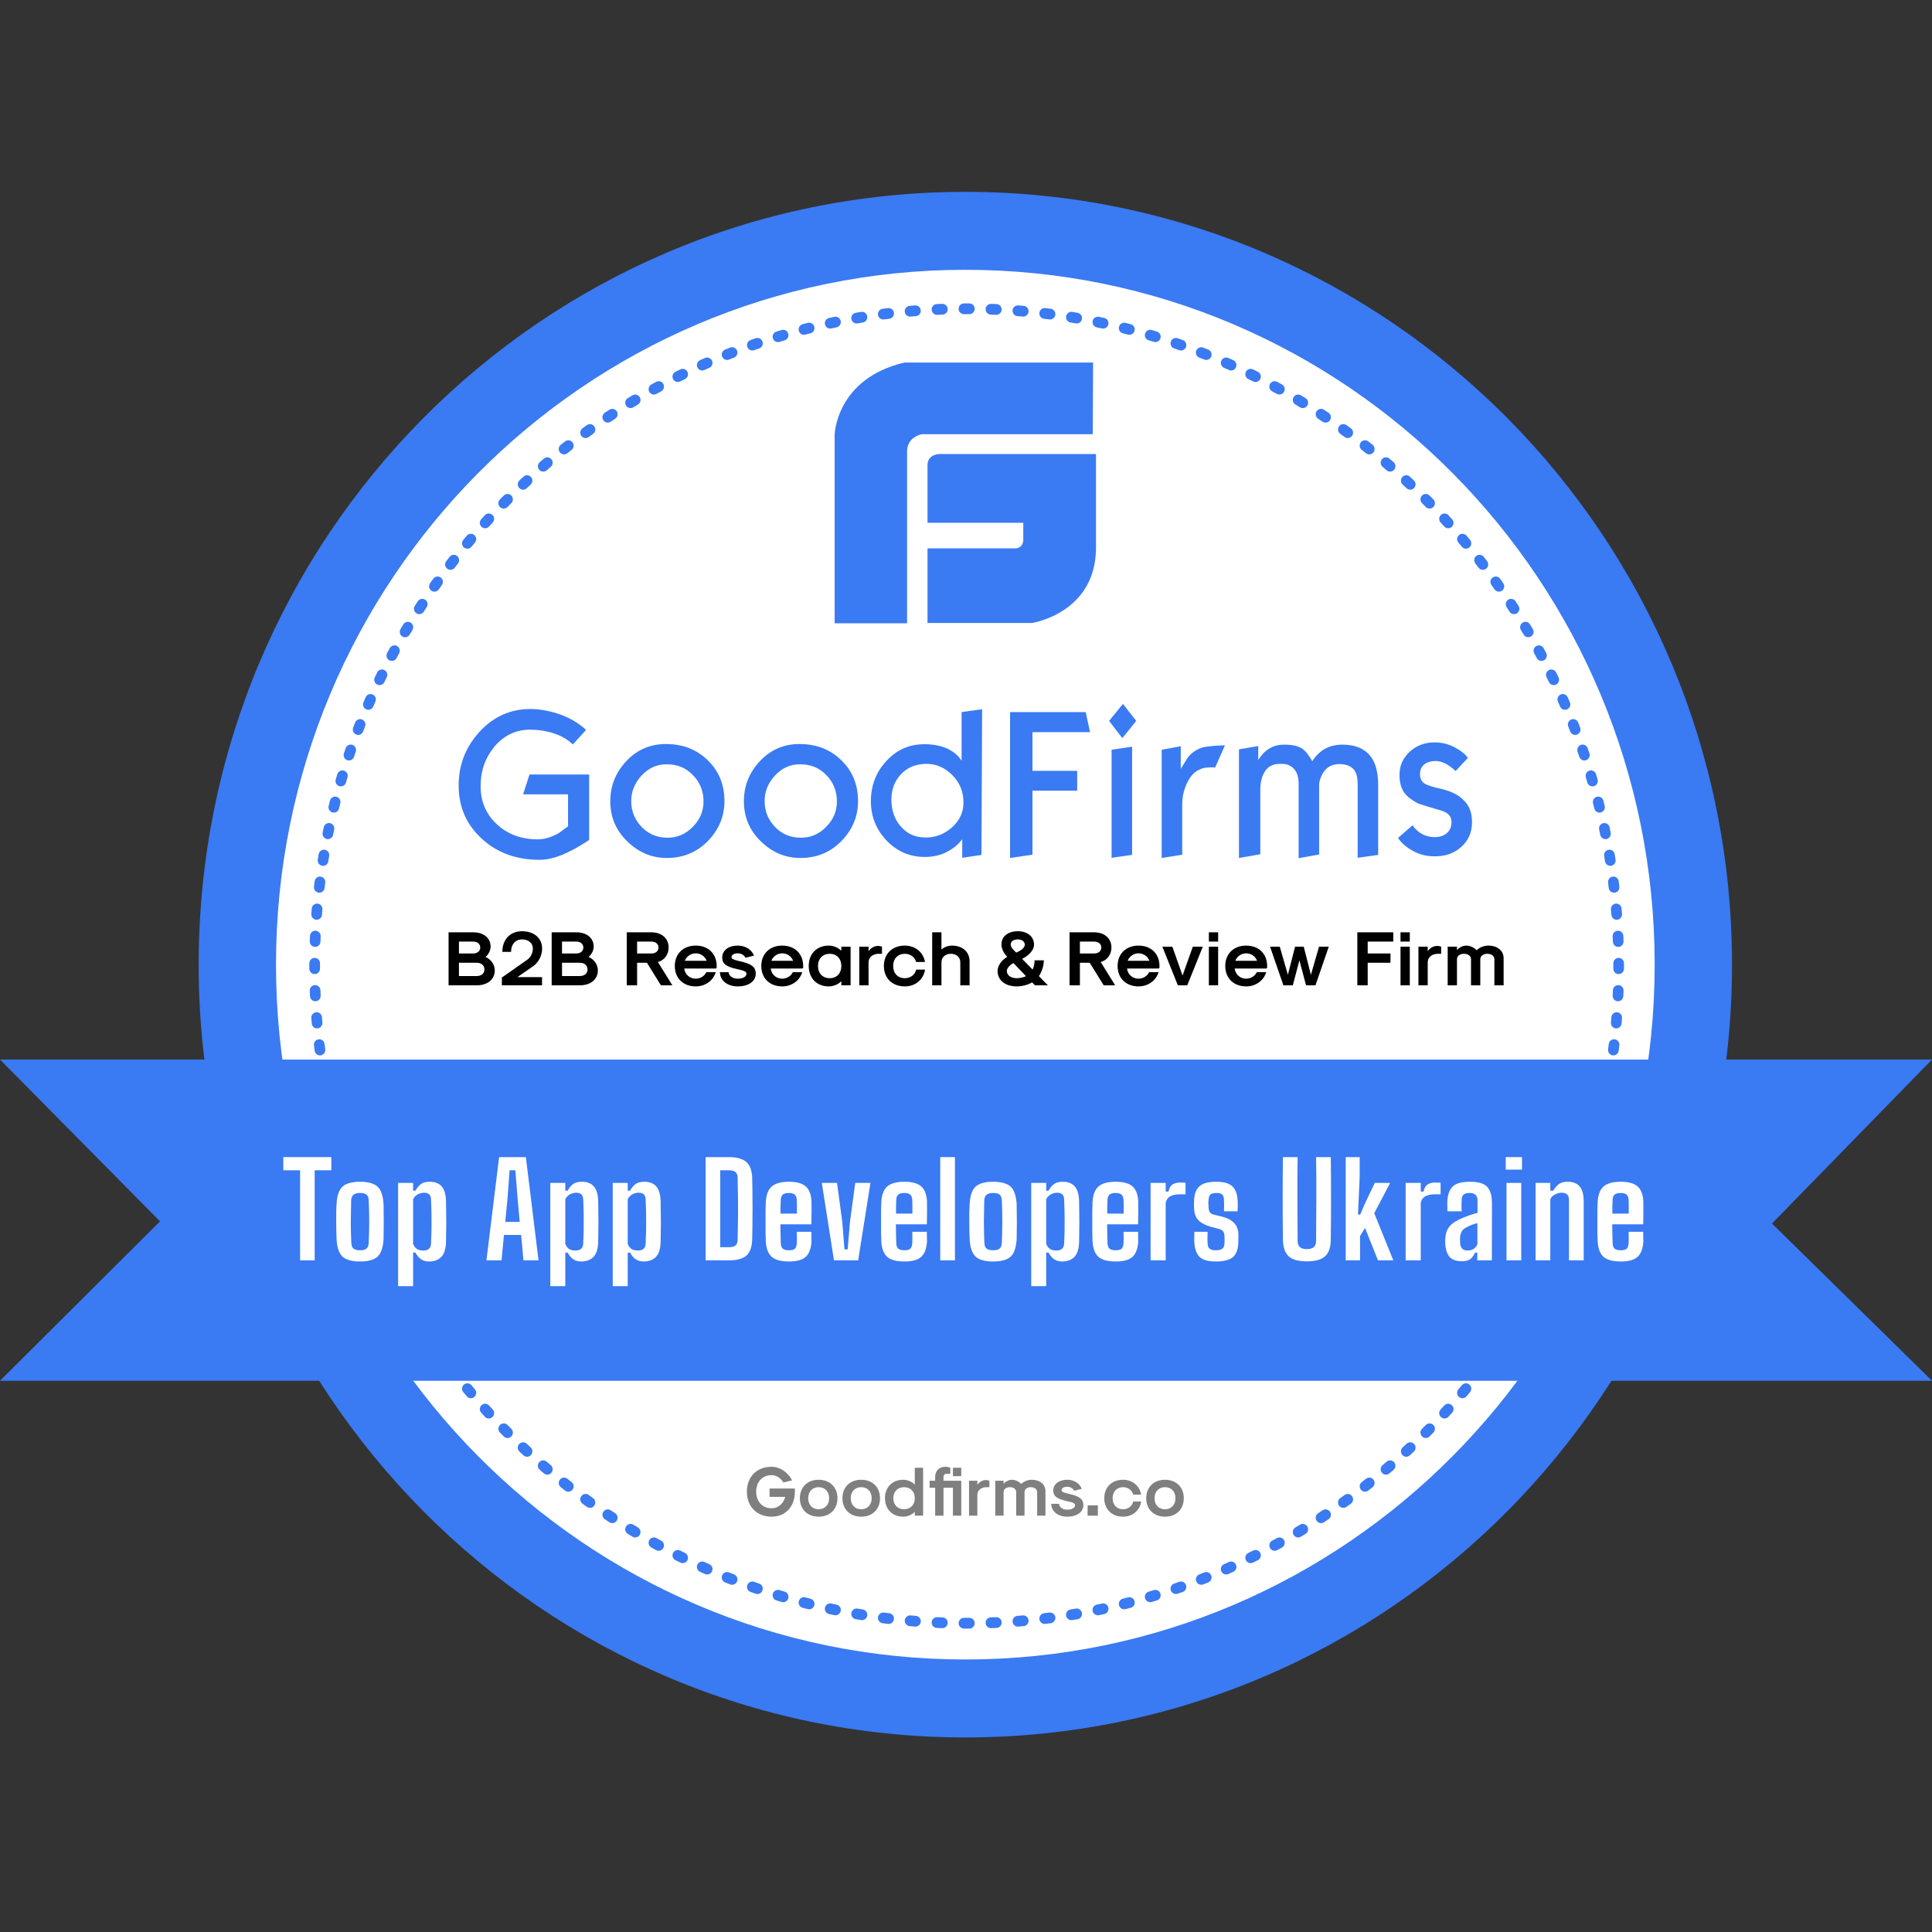 <svg width="116" height="116" viewBox="0 0 116 116" fill="none" xmlns="http://www.w3.org/2000/svg">
<rect x="0" y="0" width="116" height="116" fill="#333333" stroke="none"/>
<path d="M57.96 101.979C82.1 101.979 101.67 82.253 101.67 57.919C101.67 33.586 82.1 13.859 57.96 13.859C33.819 13.859 14.249 33.586 14.249 57.919C14.249 82.253 33.819 101.979 57.96 101.979Z" fill="white"/>
<path fill-rule="evenodd" clip-rule="evenodd" d="M57.96 16.199C35.102 16.199 16.571 34.877 16.571 57.919C16.571 80.96 35.102 99.638 57.96 99.638C80.818 99.638 99.349 80.96 99.349 57.919C99.349 34.877 80.818 16.199 57.96 16.199ZM11.928 57.919C11.928 32.292 32.537 11.519 57.96 11.519C83.383 11.519 103.992 32.292 103.992 57.919C103.992 83.545 83.383 104.319 57.96 104.319C32.537 104.319 11.928 83.545 11.928 57.919Z" fill="#3A7AF3"/>
<path fill-rule="evenodd" clip-rule="evenodd" d="M57.876 18.217C57.931 18.217 57.985 18.217 58.04 18.217C58.095 18.217 58.149 18.217 58.204 18.217C58.381 18.218 58.524 18.363 58.523 18.541C58.522 18.72 58.378 18.863 58.201 18.863C58.148 18.863 58.094 18.862 58.04 18.862C57.986 18.862 57.932 18.863 57.879 18.863C57.702 18.863 57.558 18.72 57.557 18.541C57.556 18.363 57.699 18.218 57.876 18.217ZM59.178 18.555C59.185 18.377 59.334 18.237 59.51 18.244C59.619 18.248 59.727 18.252 59.835 18.257C60.012 18.265 60.149 18.416 60.141 18.594C60.133 18.772 59.983 18.91 59.806 18.902C59.7 18.897 59.593 18.893 59.487 18.889C59.31 18.883 59.172 18.733 59.178 18.555ZM56.901 18.555C56.908 18.733 56.77 18.883 56.593 18.889C56.486 18.893 56.38 18.897 56.273 18.902C56.097 18.91 55.947 18.772 55.939 18.594C55.931 18.416 56.068 18.265 56.245 18.257C56.353 18.252 56.461 18.248 56.57 18.244C56.746 18.237 56.895 18.377 56.901 18.555ZM60.795 18.634C60.809 18.457 60.963 18.324 61.139 18.338C61.248 18.346 61.356 18.355 61.464 18.364C61.64 18.38 61.771 18.536 61.756 18.714C61.741 18.891 61.585 19.023 61.409 19.008C61.303 18.998 61.196 18.99 61.09 18.981C60.913 18.968 60.782 18.812 60.795 18.634ZM55.285 18.634C55.298 18.812 55.167 18.968 54.99 18.981C54.884 18.99 54.777 18.998 54.671 19.008C54.495 19.023 54.339 18.891 54.324 18.714C54.309 18.536 54.44 18.38 54.616 18.364C54.724 18.355 54.832 18.346 54.941 18.338C55.117 18.324 55.271 18.457 55.285 18.634ZM62.407 18.781C62.428 18.604 62.587 18.478 62.762 18.499C62.871 18.512 62.979 18.525 63.087 18.539C63.262 18.562 63.386 18.723 63.364 18.9C63.341 19.077 63.181 19.202 63.005 19.179C62.899 19.166 62.793 19.152 62.687 19.14C62.511 19.119 62.386 18.958 62.407 18.781ZM53.673 18.781C53.694 18.958 53.569 19.119 53.393 19.14C53.287 19.152 53.181 19.166 53.075 19.179C52.899 19.202 52.739 19.077 52.716 18.9C52.694 18.723 52.818 18.562 52.993 18.539C53.101 18.525 53.209 18.512 53.318 18.499C53.493 18.478 53.652 18.604 53.673 18.781ZM64.01 18.994C64.038 18.818 64.203 18.699 64.377 18.727C64.485 18.744 64.593 18.762 64.7 18.781C64.874 18.811 64.992 18.977 64.962 19.153C64.932 19.329 64.767 19.447 64.593 19.417C64.487 19.399 64.381 19.381 64.275 19.364C64.101 19.336 63.982 19.17 64.01 18.994ZM52.07 18.994C52.098 19.17 51.979 19.336 51.805 19.364C51.699 19.381 51.593 19.399 51.487 19.417C51.313 19.447 51.148 19.329 51.118 19.153C51.088 18.977 51.206 18.811 51.38 18.781C51.487 18.762 51.595 18.744 51.703 18.727C51.877 18.699 52.042 18.818 52.07 18.994ZM65.603 19.274C65.639 19.099 65.808 18.987 65.981 19.023C66.088 19.044 66.195 19.067 66.302 19.09C66.475 19.127 66.585 19.298 66.548 19.473C66.511 19.647 66.341 19.758 66.168 19.721C66.063 19.699 65.958 19.677 65.853 19.655C65.68 19.619 65.568 19.449 65.603 19.274ZM50.477 19.274C50.512 19.449 50.4 19.619 50.227 19.655C50.122 19.677 50.017 19.699 49.912 19.721C49.739 19.758 49.569 19.647 49.532 19.473C49.495 19.298 49.605 19.127 49.778 19.09C49.885 19.067 49.992 19.044 50.099 19.023C50.272 18.987 50.441 19.099 50.477 19.274ZM67.186 19.621C67.228 19.448 67.402 19.342 67.574 19.385C67.679 19.412 67.784 19.439 67.889 19.466C68.061 19.51 68.164 19.686 68.12 19.859C68.076 20.031 67.901 20.135 67.73 20.091C67.626 20.064 67.523 20.038 67.419 20.012C67.248 19.969 67.143 19.794 67.186 19.621ZM48.894 19.621C48.937 19.794 48.832 19.969 48.66 20.012C48.557 20.038 48.453 20.064 48.35 20.091C48.179 20.135 48.004 20.031 47.96 19.859C47.916 19.686 48.02 19.51 48.191 19.466C48.296 19.439 48.401 19.412 48.506 19.385C48.678 19.342 48.852 19.448 48.894 19.621ZM68.752 20.034C68.802 19.863 68.979 19.765 69.149 19.815C69.253 19.845 69.358 19.877 69.462 19.908C69.631 19.96 69.727 20.14 69.675 20.311C69.624 20.481 69.446 20.578 69.276 20.526C69.174 20.495 69.072 20.464 68.969 20.434C68.799 20.384 68.702 20.205 68.752 20.034ZM47.328 20.034C47.378 20.205 47.281 20.384 47.111 20.434C47.008 20.464 46.906 20.495 46.803 20.526C46.634 20.578 46.456 20.481 46.404 20.311C46.353 20.14 46.449 19.96 46.618 19.908C46.722 19.877 46.827 19.845 46.931 19.815C47.1 19.765 47.278 19.863 47.328 20.034ZM70.299 20.512C70.356 20.343 70.538 20.252 70.705 20.309C70.808 20.345 70.911 20.38 71.014 20.416C71.181 20.475 71.269 20.659 71.211 20.827C71.153 20.995 70.97 21.085 70.803 21.026C70.702 20.991 70.601 20.956 70.5 20.921C70.332 20.864 70.242 20.681 70.299 20.512ZM45.781 20.512C45.837 20.681 45.748 20.864 45.58 20.921C45.479 20.956 45.378 20.991 45.277 21.026C45.11 21.085 44.927 20.996 44.869 20.827C44.811 20.659 44.899 20.475 45.066 20.416C45.169 20.38 45.272 20.345 45.375 20.309C45.542 20.252 45.724 20.343 45.781 20.512ZM71.825 21.054C71.889 20.888 72.074 20.805 72.239 20.869C72.341 20.909 72.442 20.949 72.543 20.989C72.708 21.055 72.788 21.242 72.723 21.408C72.658 21.574 72.472 21.655 72.308 21.589C72.208 21.55 72.109 21.51 72.009 21.471C71.844 21.407 71.761 21.221 71.825 21.054ZM44.255 21.054C44.319 21.221 44.236 21.407 44.071 21.471C43.971 21.51 43.872 21.55 43.772 21.589C43.608 21.655 43.422 21.574 43.357 21.408C43.292 21.242 43.372 21.055 43.537 20.989C43.638 20.949 43.739 20.909 43.841 20.869C44.006 20.805 44.191 20.888 44.255 21.054ZM73.327 21.66C73.398 21.497 73.586 21.422 73.749 21.493C73.848 21.537 73.948 21.581 74.047 21.625C74.209 21.698 74.282 21.888 74.21 22.051C74.138 22.214 73.949 22.288 73.787 22.215C73.69 22.171 73.592 22.128 73.493 22.085C73.331 22.014 73.257 21.824 73.327 21.66ZM42.753 21.66C42.823 21.824 42.749 22.014 42.587 22.085C42.488 22.128 42.39 22.171 42.292 22.215C42.131 22.288 41.942 22.214 41.87 22.051C41.798 21.888 41.871 21.698 42.032 21.625C42.132 21.581 42.232 21.537 42.331 21.493C42.494 21.422 42.682 21.497 42.753 21.66ZM74.803 22.329C74.88 22.168 75.072 22.101 75.231 22.179C75.329 22.227 75.427 22.275 75.524 22.324C75.683 22.403 75.748 22.596 75.669 22.756C75.591 22.916 75.399 22.982 75.24 22.902C75.144 22.855 75.048 22.807 74.951 22.76C74.792 22.682 74.726 22.489 74.803 22.329ZM41.277 22.329C41.354 22.489 41.288 22.682 41.128 22.76C41.032 22.807 40.936 22.855 40.84 22.902C40.681 22.982 40.489 22.916 40.411 22.756C40.332 22.596 40.397 22.403 40.556 22.324C40.653 22.275 40.751 22.227 40.849 22.179C41.008 22.101 41.2 22.168 41.277 22.329ZM76.251 23.058C76.334 22.901 76.528 22.843 76.684 22.927C76.78 22.979 76.876 23.031 76.971 23.084C77.126 23.169 77.183 23.365 77.098 23.522C77.013 23.678 76.818 23.735 76.663 23.65C76.569 23.598 76.475 23.547 76.381 23.496C76.225 23.411 76.167 23.216 76.251 23.058ZM39.829 23.058C39.913 23.216 39.855 23.411 39.699 23.496C39.605 23.547 39.511 23.598 39.417 23.65C39.262 23.735 39.067 23.678 38.982 23.522C38.897 23.365 38.954 23.169 39.109 23.084C39.204 23.031 39.3 22.979 39.396 22.927C39.552 22.843 39.746 22.901 39.829 23.058ZM77.667 23.848C77.757 23.695 77.953 23.644 78.105 23.735C78.199 23.791 78.292 23.847 78.385 23.903C78.537 23.995 78.586 24.194 78.494 24.346C78.403 24.499 78.206 24.548 78.055 24.456C77.963 24.401 77.871 24.345 77.779 24.29C77.627 24.2 77.577 24.002 77.667 23.848ZM38.413 23.848C38.503 24.002 38.453 24.2 38.301 24.29C38.209 24.345 38.117 24.401 38.025 24.456C37.874 24.548 37.677 24.499 37.586 24.346C37.494 24.194 37.543 23.995 37.695 23.903C37.788 23.847 37.881 23.791 37.974 23.735C38.127 23.644 38.323 23.695 38.413 23.848ZM79.049 24.696C79.146 24.547 79.344 24.504 79.492 24.601C79.584 24.661 79.674 24.721 79.765 24.781C79.913 24.88 79.953 25.08 79.856 25.229C79.758 25.377 79.56 25.418 79.412 25.32C79.323 25.261 79.233 25.201 79.144 25.143C78.995 25.046 78.953 24.846 79.049 24.696ZM37.031 24.696C37.127 24.846 37.085 25.046 36.936 25.143C36.846 25.201 36.757 25.261 36.668 25.32C36.52 25.418 36.322 25.377 36.224 25.229C36.127 25.08 36.167 24.88 36.315 24.781C36.406 24.721 36.496 24.661 36.588 24.601C36.736 24.504 36.934 24.547 37.031 24.696ZM80.396 25.601C80.498 25.456 80.698 25.421 80.842 25.524C80.931 25.588 81.019 25.652 81.108 25.716C81.251 25.82 81.283 26.022 81.18 26.166C81.076 26.311 80.876 26.344 80.733 26.239C80.646 26.176 80.559 26.113 80.472 26.051C80.328 25.948 80.293 25.747 80.396 25.601ZM35.684 25.601C35.786 25.747 35.752 25.948 35.608 26.051C35.521 26.113 35.434 26.176 35.347 26.239C35.204 26.344 35.003 26.311 34.9 26.166C34.797 26.022 34.829 25.82 34.972 25.716C35.06 25.652 35.149 25.588 35.238 25.524C35.382 25.421 35.582 25.456 35.684 25.601ZM81.704 26.561C81.812 26.42 82.013 26.394 82.153 26.503C82.239 26.57 82.325 26.637 82.411 26.705C82.55 26.816 82.574 27.018 82.465 27.159C82.355 27.299 82.154 27.323 82.015 27.213C81.931 27.146 81.846 27.08 81.762 27.014C81.622 26.905 81.596 26.702 81.704 26.561ZM34.376 26.561C34.484 26.702 34.458 26.905 34.318 27.014C34.233 27.08 34.149 27.146 34.065 27.213C33.926 27.323 33.725 27.299 33.615 27.159C33.506 27.018 33.53 26.816 33.669 26.705C33.755 26.637 33.84 26.57 33.927 26.503C34.066 26.394 34.268 26.42 34.376 26.561ZM82.972 27.575C83.086 27.438 83.288 27.421 83.423 27.535C83.507 27.606 83.59 27.677 83.672 27.748C83.807 27.864 83.823 28.067 83.708 28.203C83.593 28.338 83.391 28.355 83.256 28.239C83.175 28.169 83.093 28.099 83.011 28.029C82.876 27.915 82.858 27.711 82.972 27.575ZM33.108 27.575C33.222 27.711 33.204 27.915 33.069 28.029C32.987 28.099 32.905 28.169 32.824 28.239C32.689 28.355 32.487 28.338 32.372 28.203C32.257 28.067 32.273 27.864 32.408 27.748C32.49 27.677 32.573 27.606 32.657 27.535C32.792 27.421 32.994 27.438 33.108 27.575ZM84.198 28.64C84.317 28.508 84.52 28.499 84.65 28.619C84.731 28.693 84.811 28.767 84.89 28.842C85.02 28.963 85.027 29.168 84.907 29.298C84.787 29.429 84.584 29.436 84.454 29.315C84.376 29.242 84.297 29.169 84.218 29.096C84.088 28.976 84.079 28.771 84.198 28.64ZM31.882 28.64C32.001 28.771 31.992 28.976 31.862 29.096C31.783 29.169 31.704 29.242 31.625 29.315C31.496 29.436 31.293 29.429 31.173 29.298C31.053 29.168 31.06 28.963 31.19 28.842C31.269 28.767 31.349 28.693 31.43 28.619C31.56 28.499 31.763 28.508 31.882 28.64ZM85.379 29.755C85.504 29.628 85.706 29.627 85.832 29.753C85.909 29.83 85.986 29.908 86.063 29.985C86.187 30.112 86.186 30.316 86.061 30.442C85.935 30.567 85.733 30.567 85.608 30.44C85.533 30.363 85.457 30.287 85.381 30.211C85.255 30.086 85.254 29.881 85.379 29.755ZM30.701 29.755C30.825 29.881 30.825 30.086 30.699 30.211C30.623 30.287 30.547 30.363 30.472 30.44C30.348 30.567 30.145 30.567 30.019 30.442C29.894 30.316 29.893 30.112 30.017 29.985C30.094 29.908 30.171 29.83 30.248 29.753C30.374 29.627 30.576 29.628 30.701 29.755ZM86.514 30.918C86.643 30.797 86.846 30.804 86.966 30.935C87.04 31.015 87.114 31.096 87.188 31.177C87.307 31.308 87.298 31.512 87.167 31.633C87.036 31.753 86.834 31.744 86.715 31.612C86.642 31.532 86.57 31.453 86.497 31.374C86.377 31.243 86.384 31.039 86.514 30.918ZM29.566 30.918C29.696 31.039 29.703 31.243 29.583 31.374C29.51 31.453 29.438 31.532 29.365 31.612C29.246 31.744 29.044 31.753 28.913 31.633C28.782 31.512 28.773 31.308 28.892 31.177C28.966 31.096 29.04 31.015 29.114 30.935C29.234 30.804 29.436 30.797 29.566 30.918ZM87.6 32.127C87.735 32.011 87.937 32.027 88.052 32.162C88.122 32.246 88.193 32.329 88.263 32.413C88.377 32.55 88.359 32.753 88.224 32.868C88.088 32.983 87.886 32.965 87.772 32.829C87.704 32.746 87.634 32.664 87.565 32.582C87.45 32.446 87.466 32.243 87.6 32.127ZM28.48 32.127C28.614 32.243 28.63 32.446 28.515 32.582C28.445 32.664 28.376 32.746 28.307 32.829C28.194 32.965 27.992 32.983 27.856 32.868C27.721 32.753 27.703 32.55 27.817 32.413C27.887 32.329 27.957 32.246 28.028 32.162C28.143 32.027 28.345 32.011 28.48 32.127ZM88.636 33.38C88.775 33.27 88.977 33.294 89.086 33.434C89.153 33.52 89.22 33.607 89.287 33.694C89.395 33.834 89.369 34.037 89.229 34.146C89.089 34.255 88.888 34.229 88.78 34.088C88.715 34.003 88.649 33.918 88.583 33.833C88.473 33.693 88.497 33.49 88.636 33.38ZM27.444 33.38C27.583 33.49 27.607 33.693 27.497 33.833C27.431 33.918 27.366 34.003 27.3 34.088C27.192 34.229 26.991 34.255 26.851 34.146C26.711 34.037 26.685 33.834 26.793 33.694C26.86 33.607 26.927 33.52 26.994 33.434C27.103 33.294 27.305 33.27 27.444 33.38ZM89.621 34.675C89.764 34.57 89.964 34.603 90.068 34.748C90.131 34.836 90.195 34.926 90.257 35.015C90.36 35.16 90.326 35.362 90.181 35.465C90.037 35.568 89.837 35.534 89.735 35.388C89.673 35.3 89.611 35.213 89.548 35.125C89.445 34.981 89.477 34.779 89.621 34.675ZM26.459 34.675C26.603 34.779 26.635 34.981 26.532 35.125C26.469 35.213 26.407 35.3 26.345 35.388C26.243 35.534 26.043 35.568 25.898 35.465C25.754 35.362 25.72 35.16 25.823 35.015C25.885 34.926 25.949 34.836 26.012 34.748C26.116 34.603 26.316 34.57 26.459 34.675ZM90.551 36.009C90.699 35.911 90.897 35.952 90.995 36.101C91.055 36.192 91.114 36.284 91.173 36.376C91.27 36.525 91.228 36.725 91.079 36.822C90.931 36.919 90.732 36.877 90.636 36.727C90.578 36.637 90.519 36.547 90.46 36.457C90.363 36.308 90.403 36.108 90.551 36.009ZM25.529 36.009C25.676 36.108 25.717 36.308 25.619 36.457C25.561 36.547 25.502 36.637 25.444 36.727C25.348 36.877 25.149 36.919 25.001 36.822C24.852 36.725 24.81 36.525 24.907 36.376C24.966 36.284 25.025 36.192 25.085 36.101C25.183 35.952 25.381 35.911 25.529 36.009ZM91.426 37.382C91.578 37.29 91.775 37.339 91.866 37.492C91.922 37.585 91.978 37.679 92.033 37.774C92.123 37.927 92.073 38.125 91.92 38.216C91.768 38.307 91.572 38.256 91.482 38.102C91.427 38.01 91.373 37.917 91.317 37.825C91.226 37.672 91.275 37.474 91.426 37.382ZM24.654 37.382C24.805 37.474 24.854 37.672 24.763 37.825C24.707 37.917 24.653 38.01 24.598 38.102C24.508 38.256 24.312 38.307 24.16 38.216C24.007 38.125 23.957 37.927 24.047 37.774C24.102 37.679 24.158 37.585 24.214 37.492C24.305 37.339 24.502 37.29 24.654 37.382ZM92.244 38.789C92.399 38.704 92.594 38.761 92.679 38.917C92.731 39.014 92.783 39.11 92.835 39.206C92.918 39.364 92.86 39.559 92.704 39.644C92.548 39.728 92.354 39.669 92.27 39.512C92.22 39.417 92.169 39.322 92.117 39.227C92.032 39.071 92.089 38.875 92.244 38.789ZM23.836 38.789C23.991 38.875 24.048 39.071 23.963 39.227C23.911 39.322 23.86 39.417 23.81 39.512C23.726 39.669 23.532 39.728 23.376 39.644C23.22 39.559 23.162 39.364 23.245 39.206C23.297 39.11 23.349 39.014 23.401 38.917C23.486 38.761 23.68 38.704 23.836 38.789ZM93.004 40.23C93.162 40.15 93.354 40.216 93.433 40.376C93.481 40.474 93.529 40.572 93.576 40.671C93.654 40.832 93.587 41.025 93.428 41.103C93.269 41.18 93.077 41.113 93 40.953C92.953 40.856 92.906 40.759 92.859 40.662C92.78 40.502 92.845 40.309 93.004 40.23ZM23.076 40.23C23.235 40.309 23.3 40.502 23.221 40.662C23.174 40.759 23.127 40.856 23.08 40.953C23.003 41.113 22.811 41.18 22.652 41.103C22.493 41.025 22.426 40.832 22.503 40.671C22.551 40.573 22.599 40.474 22.647 40.376C22.726 40.216 22.918 40.15 23.076 40.23ZM93.703 41.7C93.865 41.628 94.054 41.701 94.126 41.864C94.17 41.964 94.214 42.065 94.257 42.166C94.328 42.329 94.253 42.519 94.091 42.59C93.929 42.661 93.74 42.586 93.67 42.423C93.627 42.324 93.584 42.225 93.541 42.126C93.469 41.963 93.542 41.773 93.703 41.7ZM22.377 41.7C22.538 41.773 22.611 41.963 22.539 42.126C22.496 42.225 22.453 42.324 22.41 42.423C22.34 42.586 22.151 42.661 21.989 42.59C21.827 42.519 21.752 42.329 21.823 42.166C21.866 42.065 21.91 41.964 21.954 41.864C22.026 41.701 22.215 41.628 22.377 41.7ZM94.341 43.199C94.506 43.133 94.692 43.215 94.757 43.38C94.797 43.483 94.837 43.585 94.876 43.687C94.939 43.853 94.857 44.04 94.692 44.104C94.527 44.169 94.342 44.086 94.278 43.919C94.24 43.819 94.201 43.718 94.162 43.618C94.097 43.452 94.177 43.265 94.341 43.199ZM21.738 43.199C21.903 43.265 21.983 43.452 21.919 43.618C21.879 43.718 21.84 43.819 21.802 43.919C21.738 44.086 21.553 44.169 21.388 44.104C21.223 44.04 21.14 43.853 21.204 43.687C21.243 43.585 21.283 43.483 21.323 43.38C21.388 43.215 21.574 43.133 21.738 43.199ZM94.918 44.724C95.085 44.665 95.267 44.754 95.325 44.922C95.361 45.026 95.396 45.129 95.431 45.233C95.488 45.402 95.398 45.585 95.231 45.642C95.063 45.7 94.881 45.609 94.825 45.44C94.79 45.338 94.755 45.236 94.72 45.134C94.662 44.966 94.751 44.782 94.918 44.724ZM21.162 44.724C21.329 44.782 21.418 44.966 21.36 45.134C21.325 45.236 21.29 45.338 21.256 45.44C21.199 45.609 21.017 45.7 20.849 45.642C20.682 45.585 20.592 45.402 20.649 45.233C20.684 45.129 20.719 45.026 20.755 44.922C20.813 44.754 20.995 44.665 21.162 44.724ZM95.43 46.271C95.599 46.22 95.778 46.316 95.829 46.487C95.861 46.592 95.891 46.697 95.922 46.802C95.972 46.973 95.874 47.152 95.705 47.202C95.535 47.252 95.357 47.154 95.307 46.983C95.277 46.88 95.247 46.776 95.216 46.673C95.165 46.503 95.261 46.323 95.43 46.271ZM20.65 46.271C20.819 46.323 20.915 46.503 20.864 46.673C20.833 46.776 20.802 46.88 20.773 46.983C20.723 47.154 20.545 47.252 20.375 47.202C20.206 47.152 20.108 46.973 20.158 46.802C20.188 46.697 20.219 46.592 20.251 46.487C20.302 46.316 20.48 46.22 20.65 46.271ZM95.878 47.839C96.05 47.795 96.224 47.899 96.268 48.072C96.295 48.178 96.322 48.284 96.348 48.39C96.391 48.563 96.286 48.738 96.114 48.781C95.943 48.824 95.769 48.718 95.726 48.545C95.701 48.441 95.674 48.337 95.648 48.232C95.604 48.06 95.707 47.884 95.878 47.839ZM20.201 47.839C20.373 47.884 20.476 48.06 20.432 48.232C20.405 48.337 20.379 48.441 20.354 48.545C20.311 48.718 20.137 48.824 19.966 48.781C19.794 48.738 19.689 48.563 19.732 48.39C19.758 48.284 19.785 48.178 19.812 48.072C19.856 47.899 20.03 47.795 20.201 47.839ZM96.261 49.424C96.434 49.386 96.604 49.498 96.641 49.672C96.664 49.779 96.686 49.887 96.708 49.995C96.743 50.17 96.632 50.34 96.458 50.376C96.285 50.411 96.116 50.299 96.08 50.124C96.067 50.058 96.054 49.993 96.04 49.927C96.032 49.887 96.023 49.847 96.015 49.806C95.978 49.632 96.088 49.461 96.261 49.424ZM19.819 49.424C19.992 49.461 20.102 49.632 20.065 49.806C20.043 49.912 20.021 50.018 20 50.124C19.964 50.299 19.795 50.411 19.622 50.376C19.448 50.34 19.337 50.17 19.372 49.995C19.394 49.887 19.416 49.779 19.439 49.672C19.476 49.498 19.646 49.386 19.819 49.424ZM96.578 51.022C96.753 50.993 96.918 51.111 96.948 51.287C96.966 51.395 96.984 51.503 97.001 51.612C97.029 51.788 96.91 51.953 96.736 51.982C96.561 52.01 96.397 51.891 96.369 51.715C96.352 51.608 96.334 51.501 96.316 51.395C96.287 51.219 96.404 51.052 96.578 51.022ZM19.502 51.022C19.676 51.052 19.793 51.219 19.764 51.395C19.746 51.501 19.728 51.608 19.711 51.715C19.683 51.891 19.519 52.01 19.344 51.982C19.169 51.953 19.051 51.788 19.079 51.612C19.096 51.503 19.114 51.395 19.132 51.287C19.162 51.111 19.327 50.993 19.502 51.022ZM96.829 52.633C97.005 52.611 97.165 52.736 97.188 52.913C97.201 53.022 97.215 53.13 97.228 53.239C97.249 53.416 97.123 53.577 96.948 53.598C96.772 53.619 96.612 53.493 96.592 53.316C96.579 53.209 96.566 53.102 96.552 52.995C96.53 52.818 96.654 52.656 96.829 52.633ZM19.251 52.633C19.426 52.656 19.55 52.818 19.528 52.995C19.514 53.102 19.501 53.209 19.488 53.316C19.467 53.493 19.308 53.619 19.133 53.598C18.957 53.577 18.831 53.416 18.852 53.239C18.865 53.13 18.879 53.022 18.892 52.913C18.915 52.736 19.075 52.611 19.251 52.633ZM97.014 54.254C97.19 54.239 97.346 54.371 97.361 54.548C97.37 54.657 97.379 54.766 97.387 54.876C97.401 55.053 97.269 55.209 97.093 55.222C96.916 55.236 96.763 55.103 96.749 54.926C96.74 54.818 96.732 54.711 96.723 54.603C96.707 54.426 96.838 54.27 97.014 54.254ZM19.066 54.254C19.242 54.27 19.372 54.426 19.357 54.603C19.348 54.711 19.34 54.818 19.331 54.926C19.317 55.103 19.163 55.236 18.987 55.222C18.811 55.209 18.679 55.053 18.693 54.876C18.701 54.766 18.71 54.657 18.719 54.548C18.734 54.371 18.89 54.239 19.066 54.254ZM97.133 55.882C97.309 55.874 97.459 56.012 97.467 56.19C97.472 56.299 97.476 56.408 97.48 56.518C97.487 56.696 97.349 56.846 97.172 56.852C96.995 56.859 96.847 56.719 96.84 56.541C96.836 56.434 96.832 56.326 96.827 56.219C96.819 56.041 96.956 55.89 97.133 55.882ZM18.947 55.882C19.124 55.89 19.261 56.041 19.253 56.219C19.248 56.326 19.244 56.434 19.24 56.541C19.233 56.719 19.085 56.859 18.908 56.852C18.731 56.846 18.593 56.696 18.6 56.518C18.604 56.408 18.608 56.299 18.613 56.19C18.621 56.012 18.77 55.874 18.947 55.882ZM97.185 57.513C97.362 57.512 97.506 57.656 97.507 57.834C97.507 57.889 97.507 57.945 97.507 58C97.507 58.055 97.507 58.11 97.507 58.165C97.506 58.343 97.362 58.487 97.185 58.486C97.008 58.486 96.866 58.341 96.866 58.162C96.867 58.108 96.867 58.054 96.867 58C96.867 57.946 96.867 57.891 96.866 57.837C96.866 57.659 97.008 57.514 97.185 57.513ZM18.895 57.513C19.072 57.514 19.214 57.659 19.213 57.837C19.213 57.891 19.213 57.946 19.213 58C19.213 58.054 19.213 58.108 19.213 58.162C19.214 58.341 19.072 58.486 18.895 58.486C18.718 58.487 18.574 58.343 18.573 58.165C18.573 58.11 18.573 58.055 18.573 58C18.573 57.945 18.573 57.889 18.573 57.834C18.574 57.656 18.718 57.512 18.895 57.513ZM97.172 59.147C97.349 59.154 97.487 59.304 97.48 59.482C97.476 59.591 97.472 59.7 97.467 59.809C97.459 59.987 97.309 60.125 97.133 60.117C96.956 60.109 96.819 59.959 96.827 59.78C96.832 59.673 96.836 59.566 96.84 59.458C96.847 59.28 96.995 59.141 97.172 59.147ZM18.908 59.147C19.085 59.141 19.233 59.28 19.24 59.458C19.244 59.566 19.248 59.673 19.253 59.78C19.261 59.959 19.124 60.109 18.947 60.117C18.77 60.125 18.621 59.987 18.613 59.809C18.608 59.7 18.604 59.591 18.6 59.482C18.593 59.304 18.731 59.154 18.908 59.147ZM97.093 60.777C97.269 60.791 97.401 60.946 97.387 61.124C97.379 61.233 97.37 61.342 97.361 61.451C97.346 61.629 97.19 61.761 97.014 61.745C96.838 61.73 96.707 61.574 96.723 61.396C96.732 61.289 96.74 61.181 96.749 61.074C96.763 60.896 96.916 60.763 97.093 60.777ZM18.987 60.777C19.163 60.763 19.317 60.896 19.331 61.074C19.34 61.181 19.348 61.289 19.357 61.396C19.372 61.574 19.242 61.73 19.066 61.745C18.89 61.761 18.734 61.629 18.719 61.451C18.71 61.342 18.701 61.233 18.693 61.124C18.679 60.946 18.811 60.791 18.987 60.777ZM96.948 62.401C97.123 62.422 97.249 62.583 97.228 62.76C97.215 62.869 97.201 62.978 97.188 63.087C97.165 63.264 97.005 63.389 96.829 63.366C96.654 63.343 96.53 63.182 96.552 63.005C96.566 62.898 96.579 62.791 96.592 62.684C96.612 62.507 96.772 62.38 96.948 62.401ZM19.133 62.401C19.308 62.38 19.467 62.507 19.488 62.684C19.501 62.791 19.514 62.898 19.528 63.005C19.55 63.182 19.426 63.343 19.251 63.366C19.075 63.389 18.915 63.264 18.892 63.087C18.879 62.978 18.865 62.869 18.852 62.76C18.831 62.583 18.957 62.422 19.133 62.401ZM96.736 64.018C96.91 64.046 97.029 64.212 97.001 64.388C96.984 64.496 96.966 64.605 96.948 64.713C96.918 64.889 96.753 65.007 96.578 64.977C96.404 64.947 96.287 64.781 96.316 64.605C96.334 64.498 96.352 64.392 96.369 64.285C96.397 64.109 96.561 63.989 96.736 64.018ZM19.344 64.018C19.519 63.989 19.683 64.109 19.711 64.285C19.728 64.392 19.746 64.498 19.764 64.605C19.793 64.781 19.676 64.947 19.502 64.977C19.327 65.007 19.162 64.889 19.132 64.713C19.114 64.605 19.096 64.496 19.079 64.388C19.051 64.212 19.169 64.046 19.344 64.018ZM96.458 65.624C96.632 65.659 96.743 65.83 96.708 66.005C96.686 66.112 96.664 66.22 96.641 66.328C96.604 66.502 96.434 66.613 96.261 66.576C96.088 66.539 95.978 66.367 96.015 66.193C96.037 66.087 96.059 65.981 96.08 65.875C96.116 65.701 96.285 65.588 96.458 65.624ZM19.622 65.624C19.795 65.588 19.964 65.701 20 65.875C20.021 65.981 20.043 66.087 20.065 66.193C20.102 66.367 19.992 66.539 19.819 66.576C19.646 66.613 19.476 66.502 19.439 66.328C19.416 66.22 19.394 66.112 19.372 66.005C19.337 65.83 19.448 65.659 19.622 65.624ZM96.114 67.219C96.286 67.262 96.391 67.437 96.348 67.61C96.322 67.716 96.295 67.822 96.268 67.928C96.224 68.1 96.05 68.204 95.878 68.16C95.707 68.116 95.604 67.94 95.648 67.767C95.674 67.663 95.701 67.559 95.726 67.454C95.769 67.281 95.943 67.176 96.114 67.219ZM19.966 67.219C20.137 67.176 20.311 67.281 20.354 67.454C20.379 67.559 20.405 67.663 20.432 67.767C20.476 67.94 20.373 68.116 20.201 68.16C20.03 68.204 19.856 68.1 19.812 67.928C19.785 67.822 19.758 67.716 19.732 67.61C19.689 67.437 19.794 67.262 19.966 67.219ZM95.705 68.797C95.874 68.847 95.972 69.027 95.922 69.198C95.891 69.303 95.861 69.408 95.829 69.513C95.778 69.683 95.599 69.78 95.43 69.728C95.261 69.677 95.165 69.497 95.216 69.326C95.247 69.223 95.277 69.12 95.307 69.016C95.357 68.845 95.535 68.747 95.705 68.797ZM20.375 68.797C20.545 68.747 20.723 68.845 20.773 69.016C20.802 69.12 20.833 69.223 20.864 69.326C20.915 69.497 20.819 69.677 20.65 69.728C20.48 69.78 20.302 69.683 20.251 69.513C20.219 69.408 20.188 69.303 20.158 69.198C20.108 69.027 20.206 68.847 20.375 68.797ZM95.231 70.357C95.398 70.414 95.488 70.597 95.431 70.766C95.396 70.87 95.361 70.974 95.325 71.077C95.267 71.246 95.085 71.335 94.918 71.276C94.751 71.217 94.662 71.034 94.72 70.865C94.755 70.763 94.79 70.661 94.825 70.559C94.881 70.39 95.063 70.3 95.231 70.357ZM20.849 70.357C21.017 70.3 21.199 70.39 21.256 70.559C21.29 70.661 21.325 70.763 21.36 70.865C21.418 71.034 21.329 71.217 21.162 71.276C20.995 71.335 20.813 71.246 20.755 71.077C20.719 70.974 20.684 70.87 20.649 70.766C20.592 70.597 20.682 70.414 20.849 70.357ZM94.692 71.895C94.857 71.959 94.939 72.146 94.876 72.312C94.837 72.415 94.797 72.517 94.757 72.619C94.692 72.785 94.506 72.866 94.341 72.8C94.177 72.735 94.097 72.547 94.162 72.382C94.201 72.281 94.24 72.181 94.278 72.08C94.342 71.914 94.527 71.831 94.692 71.895ZM21.388 71.895C21.553 71.831 21.738 71.914 21.802 72.08C21.84 72.181 21.879 72.281 21.919 72.382C21.983 72.547 21.903 72.735 21.738 72.8C21.574 72.866 21.388 72.785 21.323 72.619C21.283 72.517 21.243 72.415 21.204 72.312C21.14 72.146 21.223 71.959 21.388 71.895ZM94.091 73.409C94.253 73.48 94.328 73.67 94.257 73.834C94.214 73.935 94.17 74.035 94.126 74.135C94.054 74.298 93.865 74.372 93.703 74.299C93.542 74.227 93.469 74.036 93.541 73.873C93.567 73.814 93.592 73.755 93.618 73.696C93.635 73.657 93.653 73.617 93.67 73.577C93.74 73.413 93.929 73.338 94.091 73.409ZM21.989 73.409C22.151 73.338 22.34 73.413 22.41 73.577C22.453 73.676 22.496 73.775 22.539 73.873C22.611 74.036 22.538 74.227 22.377 74.299C22.215 74.372 22.026 74.298 21.954 74.135C21.91 74.035 21.866 73.935 21.823 73.834C21.752 73.67 21.827 73.48 21.989 73.409ZM93.428 74.897C93.587 74.975 93.654 75.168 93.576 75.328C93.529 75.427 93.481 75.525 93.433 75.624C93.354 75.784 93.162 75.849 93.004 75.77C92.845 75.691 92.78 75.497 92.859 75.338C92.906 75.241 92.953 75.144 93 75.047C93.077 74.886 93.269 74.819 93.428 74.897ZM22.652 74.897C22.811 74.819 23.003 74.886 23.08 75.047C23.127 75.144 23.174 75.241 23.221 75.338C23.3 75.497 23.235 75.691 23.076 75.77C22.918 75.849 22.726 75.784 22.647 75.624C22.599 75.525 22.551 75.427 22.503 75.328C22.426 75.168 22.493 74.975 22.652 74.897ZM92.704 76.356C92.86 76.44 92.918 76.636 92.835 76.793C92.783 76.89 92.731 76.986 92.679 77.082C92.594 77.239 92.399 77.296 92.244 77.21C92.089 77.124 92.032 76.928 92.117 76.772C92.169 76.677 92.22 76.583 92.27 76.488C92.354 76.331 92.548 76.272 92.704 76.356ZM23.376 76.356C23.532 76.272 23.726 76.331 23.81 76.488C23.86 76.583 23.911 76.677 23.963 76.772C24.048 76.928 23.991 77.125 23.836 77.21C23.68 77.296 23.486 77.239 23.401 77.082C23.349 76.986 23.297 76.89 23.245 76.793C23.162 76.636 23.22 76.44 23.376 76.356ZM24.16 77.784C24.312 77.693 24.508 77.744 24.598 77.897C24.653 77.99 24.707 78.082 24.763 78.175C24.854 78.327 24.805 78.526 24.654 78.618C24.502 78.71 24.305 78.661 24.214 78.508C24.158 78.414 24.102 78.32 24.047 78.226C23.957 78.072 24.007 77.874 24.16 77.784ZM91.92 77.784C92.073 77.874 92.123 78.072 92.033 78.226C91.978 78.32 91.922 78.414 91.866 78.508C91.775 78.661 91.578 78.71 91.426 78.618C91.275 78.526 91.226 78.327 91.317 78.175C91.373 78.082 91.427 77.99 91.482 77.897C91.572 77.744 91.768 77.693 91.92 77.784ZM91.079 79.177C91.228 79.274 91.27 79.474 91.173 79.624C91.114 79.716 91.055 79.807 90.995 79.899C90.897 80.047 90.699 80.088 90.551 79.99C90.403 79.892 90.363 79.692 90.46 79.543C90.519 79.453 90.578 79.363 90.636 79.272C90.732 79.123 90.931 79.08 91.079 79.177ZM25.001 79.177C25.149 79.08 25.348 79.123 25.444 79.272C25.502 79.363 25.561 79.453 25.619 79.543C25.717 79.692 25.676 79.892 25.529 79.99C25.381 80.088 25.183 80.047 25.085 79.899C25.025 79.807 24.966 79.716 24.907 79.624C24.81 79.474 24.852 79.274 25.001 79.177ZM90.181 80.534C90.326 80.638 90.36 80.839 90.257 80.984C90.195 81.074 90.131 81.163 90.068 81.252C89.964 81.397 89.764 81.429 89.621 81.325C89.477 81.221 89.445 81.019 89.548 80.874C89.611 80.787 89.673 80.699 89.735 80.611C89.837 80.466 90.037 80.431 90.181 80.534ZM25.898 80.534C26.043 80.431 26.243 80.466 26.345 80.611C26.407 80.699 26.469 80.787 26.532 80.874C26.635 81.019 26.603 81.221 26.459 81.325C26.316 81.429 26.116 81.397 26.012 81.252C25.949 81.163 25.885 81.074 25.823 80.984C25.72 80.839 25.754 80.638 25.898 80.534ZM89.229 81.853C89.369 81.962 89.395 82.165 89.287 82.306C89.22 82.393 89.153 82.479 89.086 82.566C88.977 82.706 88.775 82.73 88.636 82.62C88.497 82.51 88.473 82.307 88.583 82.166C88.649 82.082 88.715 81.997 88.78 81.911C88.888 81.77 89.089 81.744 89.229 81.853ZM26.851 81.853C26.991 81.744 27.192 81.77 27.3 81.911C27.366 81.997 27.431 82.082 27.497 82.166C27.607 82.307 27.583 82.51 27.444 82.62C27.305 82.73 27.103 82.706 26.994 82.566C26.927 82.479 26.86 82.393 26.793 82.306C26.685 82.165 26.711 81.962 26.851 81.853ZM88.224 83.131C88.359 83.246 88.377 83.45 88.263 83.586C88.193 83.67 88.122 83.754 88.052 83.837C87.937 83.973 87.735 83.989 87.6 83.873C87.466 83.757 87.45 83.553 87.565 83.418C87.635 83.336 87.704 83.253 87.773 83.171C87.886 83.034 88.088 83.017 88.224 83.131ZM27.856 83.131C27.992 83.017 28.194 83.034 28.307 83.171C28.376 83.253 28.445 83.336 28.515 83.418C28.63 83.553 28.614 83.757 28.48 83.873C28.345 83.989 28.143 83.973 28.028 83.837C27.958 83.754 27.887 83.67 27.817 83.586C27.703 83.45 27.721 83.246 27.856 83.131ZM87.167 84.367C87.298 84.487 87.307 84.691 87.188 84.823C87.114 84.904 87.04 84.984 86.966 85.065C86.846 85.195 86.643 85.203 86.514 85.082C86.384 84.96 86.377 84.756 86.497 84.626C86.57 84.546 86.642 84.467 86.715 84.388C86.834 84.256 87.036 84.247 87.167 84.367ZM28.913 84.367C29.044 84.247 29.246 84.256 29.365 84.388C29.438 84.467 29.51 84.546 29.583 84.626C29.703 84.756 29.696 84.96 29.566 85.082C29.436 85.203 29.234 85.195 29.114 85.065C29.04 84.984 28.966 84.904 28.892 84.823C28.773 84.691 28.782 84.487 28.913 84.367ZM86.061 85.558C86.186 85.683 86.187 85.888 86.063 86.014C85.986 86.092 85.909 86.169 85.832 86.247C85.706 86.372 85.504 86.371 85.379 86.245C85.254 86.118 85.255 85.914 85.381 85.788C85.457 85.712 85.533 85.636 85.608 85.559C85.733 85.433 85.935 85.432 86.061 85.558ZM30.019 85.558C30.145 85.432 30.348 85.433 30.472 85.559C30.547 85.636 30.623 85.712 30.699 85.788C30.825 85.914 30.825 86.118 30.701 86.245C30.576 86.371 30.374 86.372 30.248 86.247C30.171 86.169 30.094 86.092 30.017 86.014C29.893 85.888 29.894 85.683 30.019 85.558ZM31.173 86.701C31.293 86.571 31.496 86.563 31.625 86.684C31.704 86.758 31.783 86.831 31.862 86.904C31.992 87.024 32.001 87.228 31.882 87.36C31.763 87.491 31.56 87.501 31.43 87.38C31.349 87.306 31.269 87.232 31.19 87.158C31.06 87.036 31.053 86.832 31.173 86.701ZM84.907 86.701C85.027 86.832 85.02 87.036 84.89 87.158C84.811 87.232 84.731 87.306 84.65 87.38C84.52 87.501 84.317 87.491 84.198 87.36C84.079 87.228 84.088 87.024 84.218 86.904C84.297 86.831 84.376 86.758 84.454 86.684C84.584 86.563 84.787 86.571 84.907 86.701ZM83.708 87.796C83.823 87.932 83.807 88.136 83.672 88.252C83.59 88.323 83.507 88.394 83.423 88.464C83.288 88.579 83.086 88.561 82.972 88.425C82.858 88.288 82.876 88.085 83.011 87.97C83.093 87.901 83.175 87.831 83.256 87.761C83.391 87.645 83.593 87.661 83.708 87.796ZM32.372 87.796C32.487 87.661 32.689 87.645 32.824 87.761C32.905 87.831 32.987 87.901 33.069 87.97C33.204 88.085 33.222 88.288 33.108 88.425C32.994 88.561 32.792 88.579 32.657 88.464C32.573 88.394 32.49 88.323 32.408 88.252C32.273 88.136 32.257 87.932 32.372 87.796ZM82.465 88.841C82.574 88.981 82.55 89.184 82.411 89.294C82.325 89.362 82.239 89.429 82.153 89.496C82.013 89.605 81.812 89.579 81.704 89.438C81.596 89.297 81.622 89.095 81.762 88.986C81.846 88.92 81.931 88.853 82.015 88.787C82.154 88.677 82.355 88.701 82.465 88.841ZM33.615 88.841C33.725 88.701 33.926 88.677 34.065 88.787C34.149 88.853 34.233 88.92 34.318 88.986C34.458 89.095 34.484 89.297 34.376 89.438C34.268 89.579 34.066 89.605 33.927 89.496C33.84 89.429 33.755 89.362 33.669 89.294C33.53 89.184 33.506 88.981 33.615 88.841ZM81.18 89.833C81.284 89.978 81.251 90.179 81.108 90.284C81.019 90.348 80.931 90.412 80.842 90.475C80.698 90.578 80.498 90.544 80.396 90.398C80.293 90.253 80.328 90.052 80.472 89.948C80.519 89.915 80.565 89.882 80.612 89.848C80.652 89.819 80.692 89.79 80.733 89.76C80.876 89.656 81.076 89.689 81.18 89.833ZM34.9 89.833C35.003 89.689 35.204 89.656 35.347 89.76C35.434 89.823 35.521 89.886 35.608 89.948C35.752 90.052 35.786 90.253 35.684 90.398C35.582 90.544 35.382 90.578 35.238 90.475C35.149 90.412 35.06 90.348 34.972 90.284C34.829 90.179 34.797 89.978 34.9 89.833ZM79.856 90.771C79.953 90.92 79.913 91.12 79.765 91.218C79.674 91.279 79.584 91.339 79.492 91.398C79.344 91.495 79.146 91.453 79.049 91.303C78.953 91.154 78.995 90.954 79.144 90.857C79.233 90.798 79.323 90.739 79.412 90.68C79.56 90.581 79.758 90.622 79.856 90.771ZM36.224 90.771C36.322 90.622 36.52 90.581 36.668 90.68C36.757 90.739 36.846 90.798 36.936 90.857C37.085 90.954 37.127 91.154 37.031 91.303C36.934 91.453 36.736 91.495 36.588 91.398C36.496 91.339 36.406 91.279 36.315 91.218C36.167 91.12 36.127 90.92 36.224 90.771ZM78.494 91.653C78.586 91.806 78.537 92.004 78.385 92.096C78.292 92.153 78.199 92.209 78.105 92.265C77.953 92.356 77.757 92.305 77.667 92.151C77.577 91.998 77.627 91.8 77.779 91.709C77.871 91.654 77.963 91.599 78.055 91.543C78.206 91.451 78.403 91.501 78.494 91.653ZM37.586 91.653C37.677 91.501 37.874 91.451 38.025 91.543C38.117 91.599 38.209 91.654 38.301 91.709C38.453 91.8 38.503 91.998 38.413 92.151C38.323 92.305 38.127 92.356 37.974 92.265C37.881 92.209 37.788 92.153 37.695 92.096C37.543 92.004 37.494 91.806 37.586 91.653ZM77.098 92.478C77.183 92.634 77.126 92.83 76.971 92.916C76.876 92.969 76.78 93.021 76.684 93.073C76.528 93.157 76.334 93.098 76.251 92.941C76.167 92.784 76.225 92.588 76.381 92.504C76.475 92.453 76.57 92.401 76.663 92.35C76.818 92.264 77.013 92.321 77.098 92.478ZM38.982 92.478C39.067 92.321 39.262 92.264 39.417 92.35C39.511 92.401 39.605 92.453 39.699 92.504C39.855 92.588 39.913 92.784 39.829 92.941C39.746 93.098 39.552 93.157 39.396 93.073C39.3 93.021 39.204 92.969 39.109 92.916C38.954 92.83 38.897 92.634 38.982 92.478ZM75.669 93.243C75.748 93.403 75.683 93.597 75.524 93.676C75.427 93.724 75.329 93.773 75.231 93.82C75.072 93.898 74.88 93.831 74.803 93.671C74.726 93.51 74.792 93.317 74.951 93.24C75.048 93.192 75.144 93.145 75.24 93.097C75.399 93.018 75.591 93.083 75.669 93.243ZM40.411 93.243C40.489 93.083 40.681 93.018 40.84 93.097C40.936 93.145 41.032 93.192 41.128 93.24C41.288 93.317 41.354 93.51 41.277 93.671C41.2 93.831 41.008 93.898 40.849 93.82C40.751 93.773 40.653 93.724 40.556 93.676C40.397 93.597 40.332 93.403 40.411 93.243ZM74.21 93.948C74.282 94.111 74.209 94.302 74.047 94.374C73.948 94.419 73.848 94.463 73.749 94.507C73.586 94.578 73.398 94.503 73.327 94.339C73.257 94.176 73.331 93.986 73.493 93.915C73.592 93.872 73.69 93.828 73.787 93.784C73.949 93.712 74.138 93.785 74.21 93.948ZM41.87 93.948C41.942 93.785 42.131 93.712 42.292 93.784C42.39 93.828 42.488 93.872 42.587 93.915C42.749 93.986 42.823 94.176 42.753 94.339C42.682 94.503 42.494 94.578 42.331 94.507C42.232 94.463 42.132 94.419 42.032 94.374C41.871 94.302 41.798 94.111 41.87 93.948ZM43.357 94.592C43.422 94.426 43.608 94.345 43.772 94.41C43.872 94.45 43.971 94.489 44.071 94.528C44.236 94.592 44.319 94.779 44.255 94.945C44.191 95.112 44.006 95.194 43.841 95.13C43.739 95.091 43.638 95.051 43.537 95.011C43.372 94.945 43.292 94.757 43.357 94.592ZM72.723 94.592C72.788 94.757 72.708 94.945 72.543 95.011C72.442 95.051 72.341 95.091 72.239 95.13C72.074 95.194 71.889 95.112 71.825 94.945C71.761 94.779 71.844 94.592 72.009 94.528C72.109 94.489 72.208 94.45 72.308 94.41C72.472 94.345 72.658 94.426 72.723 94.592ZM44.869 95.172C44.927 95.004 45.11 94.915 45.277 94.974C45.378 95.009 45.479 95.044 45.58 95.079C45.748 95.136 45.837 95.319 45.781 95.488C45.724 95.657 45.542 95.747 45.375 95.69C45.272 95.655 45.169 95.619 45.066 95.583C44.899 95.525 44.811 95.341 44.869 95.172ZM71.211 95.172C71.269 95.341 71.181 95.525 71.014 95.583C70.95 95.606 70.885 95.628 70.821 95.65C70.783 95.663 70.744 95.677 70.705 95.69C70.538 95.747 70.356 95.657 70.299 95.488C70.242 95.319 70.332 95.136 70.5 95.079C70.601 95.044 70.702 95.009 70.803 94.974C70.97 94.915 71.153 95.004 71.211 95.172ZM46.404 95.689C46.456 95.518 46.634 95.422 46.803 95.473C46.906 95.504 47.008 95.535 47.111 95.565C47.281 95.615 47.378 95.795 47.328 95.966C47.278 96.137 47.101 96.235 46.931 96.185C46.827 96.154 46.722 96.123 46.618 96.091C46.449 96.04 46.353 95.86 46.404 95.689ZM69.675 95.689C69.727 95.86 69.631 96.04 69.462 96.091C69.358 96.123 69.253 96.154 69.149 96.185C68.979 96.235 68.802 96.137 68.752 95.966C68.702 95.795 68.799 95.615 68.969 95.565C69.034 95.546 69.099 95.527 69.163 95.508C69.201 95.496 69.239 95.485 69.276 95.473C69.446 95.422 69.624 95.518 69.675 95.689ZM47.96 96.141C48.004 95.968 48.179 95.864 48.35 95.909C48.453 95.935 48.557 95.962 48.66 95.988C48.832 96.031 48.937 96.206 48.894 96.379C48.852 96.552 48.678 96.657 48.506 96.614C48.401 96.588 48.296 96.561 48.191 96.534C48.02 96.49 47.916 96.314 47.96 96.141ZM68.12 96.141C68.164 96.314 68.061 96.49 67.889 96.534C67.784 96.561 67.679 96.588 67.574 96.614C67.402 96.657 67.228 96.552 67.186 96.379C67.143 96.206 67.248 96.031 67.419 95.988C67.523 95.962 67.626 95.935 67.73 95.909C67.901 95.864 68.076 95.968 68.12 96.141ZM66.548 96.527C66.585 96.701 66.475 96.873 66.302 96.91C66.195 96.933 66.088 96.955 65.981 96.977C65.808 97.013 65.639 96.9 65.603 96.725C65.568 96.551 65.68 96.38 65.853 96.344C65.958 96.323 66.063 96.301 66.168 96.278C66.341 96.241 66.511 96.352 66.548 96.527ZM49.532 96.527C49.569 96.352 49.739 96.241 49.912 96.278C50.017 96.301 50.122 96.323 50.227 96.344C50.4 96.38 50.512 96.551 50.477 96.725C50.441 96.9 50.272 97.013 50.099 96.977C49.992 96.955 49.885 96.933 49.778 96.91C49.605 96.873 49.495 96.701 49.532 96.527ZM64.962 96.846C64.992 97.022 64.874 97.189 64.7 97.219C64.593 97.237 64.485 97.255 64.377 97.272C64.203 97.301 64.038 97.181 64.01 97.005C63.982 96.829 64.101 96.664 64.275 96.635C64.381 96.618 64.487 96.6 64.593 96.582C64.767 96.552 64.932 96.671 64.962 96.846ZM51.118 96.846C51.148 96.671 51.313 96.552 51.487 96.582C51.593 96.6 51.699 96.618 51.805 96.635C51.979 96.664 52.098 96.829 52.07 97.005C52.042 97.181 51.877 97.301 51.703 97.272C51.595 97.255 51.487 97.237 51.38 97.219C51.206 97.189 51.088 97.022 51.118 96.846ZM52.716 97.099C52.739 96.923 52.899 96.798 53.075 96.82C53.181 96.834 53.287 96.847 53.393 96.86C53.569 96.881 53.694 97.041 53.673 97.219C53.653 97.395 53.493 97.522 53.318 97.501C53.209 97.488 53.101 97.474 52.993 97.46C52.818 97.438 52.694 97.276 52.716 97.099ZM63.364 97.099C63.386 97.276 63.262 97.438 63.087 97.46C62.979 97.474 62.871 97.488 62.762 97.501C62.587 97.522 62.428 97.395 62.407 97.219C62.386 97.041 62.511 96.881 62.687 96.86C62.793 96.847 62.899 96.834 63.005 96.82C63.181 96.798 63.341 96.923 63.364 97.099ZM54.324 97.286C54.339 97.108 54.495 96.977 54.671 96.992C54.777 97.001 54.884 97.01 54.99 97.018C55.167 97.032 55.298 97.187 55.285 97.365C55.271 97.543 55.117 97.676 54.941 97.662C54.832 97.653 54.724 97.644 54.616 97.635C54.44 97.62 54.309 97.463 54.324 97.286ZM61.756 97.286C61.771 97.463 61.64 97.62 61.464 97.635C61.356 97.644 61.248 97.653 61.139 97.662C60.963 97.676 60.809 97.543 60.795 97.365C60.782 97.187 60.913 97.032 61.09 97.018C61.196 97.01 61.303 97.001 61.409 96.992C61.586 96.977 61.741 97.108 61.756 97.286ZM55.939 97.405C55.947 97.227 56.097 97.089 56.273 97.097C56.38 97.102 56.486 97.106 56.593 97.111C56.77 97.117 56.908 97.267 56.901 97.445C56.895 97.623 56.746 97.762 56.57 97.756C56.461 97.752 56.353 97.747 56.245 97.742C56.068 97.734 55.931 97.584 55.939 97.405ZM60.141 97.405C60.149 97.584 60.012 97.734 59.835 97.742C59.727 97.747 59.619 97.752 59.51 97.756C59.334 97.762 59.185 97.623 59.178 97.445C59.172 97.267 59.31 97.117 59.487 97.111C59.593 97.106 59.7 97.102 59.806 97.097C59.983 97.089 60.133 97.227 60.141 97.405ZM57.557 97.458C57.558 97.28 57.702 97.136 57.879 97.137C57.932 97.137 57.986 97.137 58.04 97.137C58.075 97.137 58.109 97.137 58.144 97.137C58.163 97.137 58.182 97.137 58.201 97.137C58.378 97.136 58.522 97.28 58.523 97.458C58.524 97.636 58.381 97.782 58.204 97.782C58.149 97.783 58.095 97.783 58.04 97.783C57.985 97.783 57.931 97.783 57.876 97.782C57.699 97.782 57.556 97.636 57.557 97.458Z" fill="#3A7AF3"/>
<path d="M0 63.617H116L106.393 73.462L116 82.903H0L9.607 73.332L0 63.617Z" fill="#3A7AF3"/>
<path d="M18.018 75.672V70.265H17.011V69.475H19.893V70.265H18.894V75.672H18.018Z" fill="white"/>
<path d="M21.623 75.742C21.121 75.742 20.765 75.641 20.555 75.44C20.35 75.233 20.234 74.892 20.209 74.417C20.204 74.288 20.198 74.133 20.193 73.952C20.188 73.766 20.186 73.573 20.186 73.371C20.186 73.17 20.186 72.974 20.186 72.782C20.191 72.586 20.198 72.418 20.209 72.279C20.234 71.793 20.35 71.453 20.555 71.256C20.765 71.055 21.121 70.954 21.623 70.954C21.961 70.954 22.23 71.001 22.43 71.094C22.63 71.181 22.773 71.323 22.86 71.52C22.952 71.711 23.009 71.964 23.029 72.279C23.034 72.46 23.037 72.682 23.037 72.945C23.042 73.203 23.042 73.467 23.037 73.735C23.037 73.999 23.034 74.226 23.029 74.417C23.009 74.732 22.952 74.988 22.86 75.184C22.768 75.38 22.622 75.522 22.422 75.61C22.222 75.698 21.956 75.742 21.623 75.742ZM21.623 75.068C21.812 75.068 21.943 75.032 22.015 74.959C22.092 74.887 22.133 74.776 22.138 74.626C22.158 74.167 22.168 73.738 22.168 73.34C22.168 72.937 22.158 72.511 22.138 72.062C22.133 71.912 22.092 71.804 22.015 71.737C21.938 71.664 21.807 71.628 21.623 71.628C21.433 71.628 21.297 71.667 21.215 71.744C21.134 71.817 21.09 71.925 21.085 72.07C21.075 72.436 21.067 72.844 21.062 73.294C21.062 73.738 21.072 74.182 21.093 74.626C21.098 74.776 21.139 74.887 21.215 74.959C21.297 75.032 21.433 75.068 21.623 75.068Z" fill="white"/>
<path d="M23.904 77.221V71.024H24.803V71.489H24.942C25.044 71.313 25.154 71.181 25.272 71.094C25.39 71.001 25.567 70.954 25.803 70.954C26.11 70.954 26.346 71.045 26.51 71.225C26.674 71.401 26.763 71.693 26.779 72.101C26.784 72.245 26.786 72.429 26.786 72.651C26.791 72.873 26.794 73.108 26.794 73.356C26.794 73.599 26.791 73.831 26.786 74.053C26.786 74.275 26.784 74.456 26.779 74.595C26.763 75.003 26.666 75.298 26.486 75.478C26.307 75.654 26.064 75.742 25.756 75.742C25.577 75.742 25.423 75.7 25.295 75.618C25.167 75.535 25.049 75.398 24.942 75.207H24.803V77.221H23.904ZM25.411 75.083C25.713 75.083 25.869 74.944 25.879 74.665C25.905 74.169 25.915 73.707 25.91 73.278C25.91 72.85 25.9 72.426 25.879 72.008C25.869 71.744 25.731 71.613 25.464 71.613C25.321 71.613 25.188 71.649 25.065 71.721C24.947 71.788 24.86 71.884 24.803 72.008V74.688C24.865 74.833 24.944 74.936 25.042 74.998C25.139 75.055 25.262 75.083 25.411 75.083Z" fill="white"/>
<path d="M29.206 75.672L29.967 69.475H31.574L32.334 75.672H31.428L31.289 74.146H30.259L30.113 75.672H29.206ZM30.336 73.364H31.205L31.082 72.023L30.943 70.265H30.598L30.467 72.023L30.336 73.364Z" fill="white"/>
<path d="M33.041 77.221V71.024H33.941V71.489H34.079C34.181 71.313 34.291 71.181 34.409 71.094C34.527 71.001 34.704 70.954 34.94 70.954C35.247 70.954 35.483 71.045 35.647 71.225C35.811 71.401 35.9 71.693 35.916 72.101C35.921 72.245 35.923 72.429 35.923 72.651C35.928 72.873 35.931 73.108 35.931 73.356C35.931 73.599 35.928 73.831 35.923 74.053C35.923 74.275 35.921 74.456 35.916 74.595C35.9 75.003 35.803 75.298 35.624 75.478C35.444 75.654 35.201 75.742 34.894 75.742C34.714 75.742 34.56 75.7 34.432 75.618C34.304 75.535 34.187 75.398 34.079 75.207H33.941V77.221H33.041ZM34.548 75.083C34.85 75.083 35.006 74.944 35.017 74.665C35.042 74.169 35.052 73.707 35.047 73.278C35.047 72.85 35.037 72.426 35.017 72.008C35.006 71.744 34.868 71.613 34.602 71.613C34.458 71.613 34.325 71.649 34.202 71.721C34.084 71.788 33.997 71.884 33.941 72.008V74.688C34.002 74.833 34.081 74.936 34.179 74.998C34.276 75.055 34.399 75.083 34.548 75.083Z" fill="white"/>
<path d="M36.79 77.221V71.024H37.689V71.489H37.828C37.93 71.313 38.04 71.181 38.158 71.094C38.276 71.001 38.453 70.954 38.688 70.954C38.996 70.954 39.231 71.045 39.395 71.225C39.559 71.401 39.649 71.693 39.664 72.101C39.669 72.245 39.672 72.429 39.672 72.651C39.677 72.873 39.68 73.108 39.68 73.356C39.68 73.599 39.677 73.831 39.672 74.053C39.672 74.275 39.669 74.456 39.664 74.595C39.649 75.003 39.552 75.298 39.372 75.478C39.193 75.654 38.95 75.742 38.642 75.742C38.463 75.742 38.309 75.7 38.181 75.618C38.053 75.535 37.935 75.398 37.828 75.207H37.689V77.221H36.79ZM38.296 75.083C38.599 75.083 38.755 74.944 38.765 74.665C38.791 74.169 38.801 73.707 38.796 73.278C38.796 72.85 38.786 72.426 38.765 72.008C38.755 71.744 38.617 71.613 38.35 71.613C38.207 71.613 38.074 71.649 37.951 71.721C37.833 71.788 37.746 71.884 37.689 72.008V74.688C37.751 74.833 37.83 74.936 37.928 74.998C38.025 75.055 38.148 75.083 38.296 75.083Z" fill="white"/>
<path d="M42.367 75.672V69.475H43.758C44.25 69.475 44.606 69.578 44.826 69.784C45.046 69.986 45.159 70.319 45.164 70.784C45.175 71.207 45.18 71.613 45.18 72C45.185 72.382 45.185 72.764 45.18 73.147C45.18 73.529 45.175 73.932 45.164 74.355C45.159 74.825 45.049 75.163 44.834 75.37C44.619 75.571 44.268 75.672 43.781 75.672H42.367ZM43.243 74.882H43.781C43.955 74.882 44.081 74.848 44.157 74.781C44.239 74.709 44.283 74.6 44.288 74.456C44.298 74.007 44.306 73.58 44.311 73.178C44.316 72.775 44.316 72.372 44.311 71.969C44.306 71.566 44.298 71.14 44.288 70.691C44.283 70.546 44.239 70.44 44.157 70.373C44.075 70.301 43.942 70.265 43.758 70.265H43.243V74.882Z" fill="white"/>
<path d="M47.84 73.96H48.716C48.716 74.017 48.716 74.107 48.716 74.231C48.721 74.355 48.724 74.458 48.724 74.541C48.698 74.97 48.583 75.277 48.378 75.463C48.173 75.649 47.84 75.742 47.379 75.742C46.892 75.742 46.544 75.649 46.334 75.463C46.123 75.272 46.006 74.965 45.98 74.541C45.975 74.391 45.97 74.21 45.965 73.999C45.965 73.787 45.965 73.567 45.965 73.34C45.965 73.113 45.965 72.896 45.965 72.689C45.97 72.483 45.975 72.307 45.98 72.163C46.006 71.729 46.126 71.419 46.341 71.233C46.562 71.047 46.902 70.954 47.363 70.954C47.83 70.954 48.168 71.047 48.378 71.233C48.588 71.419 48.703 71.719 48.724 72.132C48.724 72.189 48.724 72.294 48.724 72.449C48.729 72.604 48.729 72.777 48.724 72.968C48.724 73.159 48.721 73.34 48.716 73.511H46.856C46.856 73.691 46.859 73.875 46.864 74.061C46.869 74.247 46.874 74.44 46.879 74.642C46.884 74.797 46.925 74.908 47.002 74.975C47.079 75.037 47.202 75.068 47.371 75.068C47.54 75.068 47.658 75.037 47.725 74.975C47.791 74.908 47.83 74.794 47.84 74.634C47.845 74.556 47.848 74.461 47.848 74.347C47.848 74.234 47.845 74.105 47.84 73.96ZM47.363 71.628C47.189 71.628 47.066 71.662 46.995 71.729C46.923 71.796 46.884 71.899 46.879 72.039C46.874 72.178 46.869 72.318 46.864 72.457C46.864 72.591 46.864 72.728 46.864 72.868H47.848C47.848 72.692 47.848 72.524 47.848 72.364C47.848 72.199 47.845 72.09 47.84 72.039C47.83 71.889 47.786 71.783 47.709 71.721C47.638 71.659 47.522 71.628 47.363 71.628Z" fill="white"/>
<path d="M50.073 75.672L49.343 71.024H50.257L50.572 73.364L50.703 75.014H50.895L51.033 73.364L51.349 71.024H52.263L51.525 75.672H50.073Z" fill="white"/>
<path d="M54.774 73.96H55.651C55.651 74.017 55.651 74.107 55.651 74.231C55.656 74.355 55.658 74.458 55.658 74.541C55.633 74.97 55.517 75.277 55.312 75.463C55.107 75.649 54.774 75.742 54.313 75.742C53.827 75.742 53.478 75.649 53.268 75.463C53.058 75.272 52.94 74.965 52.915 74.541C52.909 74.391 52.904 74.21 52.899 73.999C52.899 73.787 52.899 73.567 52.899 73.34C52.899 73.113 52.899 72.896 52.899 72.689C52.904 72.483 52.909 72.307 52.915 72.163C52.94 71.729 53.061 71.419 53.276 71.233C53.496 71.047 53.837 70.954 54.298 70.954C54.764 70.954 55.102 71.047 55.312 71.233C55.522 71.419 55.638 71.719 55.658 72.132C55.658 72.189 55.658 72.294 55.658 72.449C55.663 72.604 55.663 72.777 55.658 72.968C55.658 73.159 55.656 73.34 55.651 73.511H53.791C53.791 73.691 53.793 73.875 53.798 74.061C53.803 74.247 53.809 74.44 53.814 74.642C53.819 74.797 53.86 74.908 53.937 74.975C54.014 75.037 54.136 75.068 54.306 75.068C54.475 75.068 54.593 75.037 54.659 74.975C54.726 74.908 54.764 74.794 54.774 74.634C54.779 74.556 54.782 74.461 54.782 74.347C54.782 74.234 54.779 74.105 54.774 73.96ZM54.298 71.628C54.124 71.628 54.001 71.662 53.929 71.729C53.857 71.796 53.819 71.899 53.814 72.039C53.809 72.178 53.803 72.318 53.798 72.457C53.798 72.591 53.798 72.728 53.798 72.868H54.782C54.782 72.692 54.782 72.524 54.782 72.364C54.782 72.199 54.779 72.09 54.774 72.039C54.764 71.889 54.721 71.783 54.644 71.721C54.572 71.659 54.457 71.628 54.298 71.628Z" fill="white"/>
<path d="M56.453 75.672V69.475H57.337V75.672H56.453Z" fill="white"/>
<path d="M59.635 75.742C59.133 75.742 58.776 75.641 58.566 75.44C58.361 75.233 58.246 74.892 58.221 74.417C58.215 74.288 58.21 74.133 58.205 73.952C58.2 73.766 58.197 73.573 58.197 73.371C58.197 73.17 58.197 72.974 58.197 72.782C58.203 72.586 58.21 72.418 58.221 72.279C58.246 71.793 58.361 71.453 58.566 71.256C58.776 71.055 59.133 70.954 59.635 70.954C59.973 70.954 60.242 71.001 60.442 71.094C60.642 71.181 60.785 71.323 60.872 71.52C60.964 71.711 61.021 71.964 61.041 72.279C61.046 72.46 61.049 72.682 61.049 72.945C61.054 73.203 61.054 73.467 61.049 73.735C61.049 73.999 61.046 74.226 61.041 74.417C61.021 74.732 60.964 74.988 60.872 75.184C60.78 75.38 60.634 75.522 60.434 75.61C60.234 75.698 59.968 75.742 59.635 75.742ZM59.635 75.068C59.824 75.068 59.955 75.032 60.027 74.959C60.103 74.887 60.145 74.776 60.15 74.626C60.17 74.167 60.18 73.738 60.18 73.34C60.18 72.937 60.17 72.511 60.15 72.062C60.145 71.912 60.103 71.804 60.027 71.737C59.95 71.664 59.819 71.628 59.635 71.628C59.445 71.628 59.309 71.667 59.227 71.744C59.145 71.817 59.102 71.925 59.097 72.07C59.087 72.436 59.079 72.844 59.074 73.294C59.074 73.738 59.084 74.182 59.104 74.626C59.109 74.776 59.151 74.887 59.227 74.959C59.309 75.032 59.445 75.068 59.635 75.068Z" fill="white"/>
<path d="M61.916 77.221V71.024H62.815V71.489H62.954C63.056 71.313 63.166 71.181 63.284 71.094C63.402 71.001 63.579 70.954 63.815 70.954C64.122 70.954 64.358 71.045 64.522 71.225C64.686 71.401 64.775 71.693 64.79 72.101C64.796 72.245 64.798 72.429 64.798 72.651C64.803 72.873 64.806 73.108 64.806 73.356C64.806 73.599 64.803 73.831 64.798 74.053C64.798 74.275 64.796 74.456 64.79 74.595C64.775 75.003 64.678 75.298 64.499 75.478C64.319 75.654 64.076 75.742 63.768 75.742C63.589 75.742 63.435 75.7 63.307 75.618C63.179 75.535 63.061 75.398 62.954 75.207H62.815V77.221H61.916ZM63.422 75.083C63.725 75.083 63.881 74.944 63.891 74.665C63.917 74.169 63.927 73.707 63.922 73.278C63.922 72.85 63.912 72.426 63.891 72.008C63.881 71.744 63.743 71.613 63.476 71.613C63.333 71.613 63.2 71.649 63.077 71.721C62.959 71.788 62.872 71.884 62.815 72.008V74.688C62.877 74.833 62.956 74.936 63.054 74.998C63.151 75.055 63.274 75.083 63.422 75.083Z" fill="white"/>
<path d="M67.457 73.96H68.334C68.334 74.017 68.334 74.107 68.334 74.231C68.339 74.355 68.341 74.458 68.341 74.541C68.316 74.97 68.201 75.277 67.996 75.463C67.791 75.649 67.457 75.742 66.996 75.742C66.51 75.742 66.161 75.649 65.951 75.463C65.741 75.272 65.623 74.965 65.598 74.541C65.593 74.391 65.588 74.21 65.582 73.999C65.582 73.787 65.582 73.567 65.582 73.34C65.582 73.113 65.582 72.896 65.582 72.689C65.588 72.483 65.593 72.307 65.598 72.163C65.623 71.729 65.744 71.419 65.959 71.233C66.179 71.047 66.52 70.954 66.981 70.954C67.447 70.954 67.785 71.047 67.996 71.233C68.206 71.419 68.321 71.719 68.341 72.132C68.341 72.189 68.341 72.294 68.341 72.449C68.347 72.604 68.347 72.777 68.341 72.968C68.341 73.159 68.339 73.34 68.334 73.511H66.474C66.474 73.691 66.476 73.875 66.481 74.061C66.487 74.247 66.492 74.44 66.497 74.642C66.502 74.797 66.543 74.908 66.62 74.975C66.697 75.037 66.82 75.068 66.989 75.068C67.158 75.068 67.276 75.037 67.342 74.975C67.409 74.908 67.447 74.794 67.457 74.634C67.463 74.556 67.465 74.461 67.465 74.347C67.465 74.234 67.463 74.105 67.457 73.96ZM66.981 71.628C66.807 71.628 66.684 71.662 66.612 71.729C66.54 71.796 66.502 71.899 66.497 72.039C66.492 72.178 66.487 72.318 66.481 72.457C66.481 72.591 66.481 72.728 66.481 72.868H67.465C67.465 72.692 67.465 72.524 67.465 72.364C67.465 72.199 67.463 72.09 67.457 72.039C67.447 71.889 67.404 71.783 67.327 71.721C67.255 71.659 67.14 71.628 66.981 71.628Z" fill="white"/>
<path d="M69.083 75.672V71.024H69.99V71.543H70.159C70.2 71.342 70.277 71.202 70.39 71.125C70.508 71.042 70.664 71.001 70.859 71.001C70.915 71.001 70.971 71.003 71.028 71.008C71.084 71.014 71.135 71.016 71.181 71.016V71.706H70.866C70.615 71.706 70.418 71.744 70.275 71.822C70.131 71.894 70.036 72.023 69.99 72.209V75.672H69.083Z" fill="white"/>
<path d="M72.99 75.742C72.534 75.742 72.211 75.649 72.021 75.463C71.832 75.277 71.727 74.972 71.706 74.549C71.706 74.43 71.706 74.319 71.706 74.216C71.706 74.112 71.709 74.027 71.714 73.96H72.505C72.5 74.125 72.498 74.262 72.498 74.371C72.498 74.474 72.5 74.564 72.505 74.642C72.511 74.802 72.552 74.913 72.629 74.975C72.705 75.037 72.826 75.068 72.99 75.068C73.174 75.068 73.307 75.037 73.389 74.975C73.476 74.908 73.52 74.794 73.52 74.634C73.525 74.5 73.525 74.373 73.52 74.254C73.52 74.125 73.497 74.025 73.451 73.952C73.405 73.88 73.32 73.826 73.197 73.79L72.698 73.658C72.359 73.56 72.109 73.425 71.945 73.255C71.781 73.085 71.696 72.829 71.691 72.488C71.686 72.369 71.686 72.261 71.691 72.163C71.696 71.734 71.799 71.427 71.998 71.241C72.198 71.05 72.544 70.954 73.036 70.954C73.487 70.954 73.807 71.047 73.996 71.233C74.191 71.414 74.296 71.713 74.312 72.132C74.317 72.173 74.319 72.235 74.319 72.318C74.319 72.395 74.317 72.473 74.312 72.55C74.312 72.628 74.309 72.687 74.304 72.728H73.489C73.494 72.62 73.497 72.496 73.497 72.356C73.497 72.217 73.494 72.109 73.489 72.031C73.484 71.886 73.448 71.783 73.382 71.721C73.32 71.659 73.205 71.628 73.036 71.628C72.862 71.628 72.741 71.659 72.675 71.721C72.608 71.778 72.572 71.884 72.567 72.039C72.562 72.065 72.557 72.106 72.552 72.163C72.552 72.22 72.554 72.3 72.559 72.403C72.559 72.553 72.58 72.671 72.621 72.759C72.667 72.842 72.762 72.901 72.905 72.937L73.359 73.046C73.692 73.129 73.94 73.258 74.104 73.433C74.273 73.609 74.358 73.87 74.358 74.216C74.358 74.278 74.355 74.337 74.35 74.394C74.35 74.445 74.35 74.505 74.35 74.572C74.345 74.985 74.24 75.285 74.035 75.471C73.83 75.651 73.482 75.742 72.99 75.742Z" fill="white"/>
<path d="M78.465 75.734C77.958 75.734 77.594 75.633 77.374 75.432C77.154 75.231 77.038 74.897 77.028 74.433C77.018 73.606 77.013 72.78 77.013 71.954C77.013 71.127 77.018 70.301 77.028 69.475H77.912C77.897 70.301 77.891 71.143 77.897 72C77.902 72.857 77.907 73.699 77.912 74.525C77.912 74.841 78.096 74.998 78.465 74.998C78.834 74.998 79.019 74.841 79.019 74.525C79.024 73.699 79.029 72.857 79.034 72C79.039 71.143 79.034 70.301 79.019 69.475H79.902C79.913 70.301 79.918 71.127 79.918 71.954C79.918 72.78 79.913 73.606 79.902 74.433C79.897 74.897 79.782 75.231 79.556 75.432C79.336 75.633 78.972 75.734 78.465 75.734Z" fill="white"/>
<path d="M80.798 75.672V69.475H81.636V70.668L81.536 72.922L81.667 72.93L81.951 72.263L82.543 71.024H83.465L82.512 72.844L83.657 75.672H82.735L81.959 73.728L81.659 74.216V75.672H80.798Z" fill="white"/>
<path d="M84.397 75.672V71.024H85.304V71.543H85.473C85.514 71.342 85.591 71.202 85.703 71.125C85.821 71.042 85.978 71.001 86.172 71.001C86.229 71.001 86.285 71.003 86.341 71.008C86.398 71.014 86.449 71.016 86.495 71.016V71.706H86.18C85.929 71.706 85.732 71.744 85.588 71.822C85.445 71.894 85.35 72.023 85.304 72.209V75.672H84.397Z" fill="white"/>
<path d="M87.783 75.726C87.46 75.726 87.219 75.649 87.061 75.494C86.902 75.334 86.807 75.073 86.776 74.711C86.776 74.655 86.774 74.593 86.769 74.525C86.769 74.458 86.771 74.399 86.776 74.347C86.797 74.053 86.884 73.813 87.037 73.627C87.196 73.436 87.471 73.263 87.86 73.108C87.998 73.051 88.134 72.999 88.267 72.953C88.406 72.906 88.554 72.862 88.713 72.821V72.07C88.713 71.775 88.552 71.628 88.229 71.628C88.08 71.628 87.965 71.659 87.883 71.721C87.806 71.778 87.765 71.879 87.76 72.023C87.755 72.075 87.752 72.152 87.752 72.256C87.752 72.354 87.752 72.449 87.752 72.542C87.752 72.635 87.755 72.697 87.76 72.728H86.907C86.902 72.656 86.899 72.566 86.899 72.457C86.899 72.344 86.899 72.235 86.899 72.132C86.92 71.724 87.027 71.427 87.222 71.241C87.417 71.05 87.763 70.954 88.26 70.954C88.762 70.954 89.107 71.058 89.297 71.264C89.487 71.471 89.581 71.804 89.581 72.263L89.574 75.672H88.698V75.207H88.567C88.485 75.383 88.388 75.514 88.275 75.602C88.162 75.685 87.998 75.726 87.783 75.726ZM88.121 75.083C88.393 75.083 88.587 74.959 88.705 74.711V73.433C88.603 73.464 88.498 73.498 88.39 73.534C88.288 73.57 88.18 73.619 88.067 73.681C87.903 73.759 87.796 73.857 87.745 73.975C87.693 74.089 87.665 74.216 87.66 74.355C87.66 74.469 87.663 74.567 87.668 74.65C87.688 74.939 87.839 75.083 88.121 75.083Z" fill="white"/>
<path d="M90.407 70.226V69.475H91.383V70.226H90.407ZM90.453 75.672V71.024H91.337V75.672H90.453Z" fill="white"/>
<path d="M92.198 75.672V71.024H93.082V71.489H93.259C93.361 71.318 93.474 71.187 93.597 71.094C93.725 71.001 93.902 70.954 94.127 70.954C94.44 70.954 94.675 71.045 94.834 71.225C94.998 71.406 95.083 71.698 95.088 72.101V75.672H94.204V72.031C94.199 71.752 94.053 71.613 93.766 71.613C93.628 71.613 93.492 71.649 93.359 71.721C93.225 71.788 93.133 71.884 93.082 72.008V75.672H92.198Z" fill="white"/>
<path d="M97.784 73.96H98.661C98.661 74.017 98.661 74.107 98.661 74.231C98.666 74.355 98.668 74.458 98.668 74.541C98.643 74.97 98.527 75.277 98.322 75.463C98.118 75.649 97.784 75.742 97.323 75.742C96.837 75.742 96.488 75.649 96.278 75.463C96.068 75.272 95.95 74.965 95.925 74.541C95.919 74.391 95.914 74.21 95.909 73.999C95.909 73.787 95.909 73.567 95.909 73.34C95.909 73.113 95.909 72.896 95.909 72.689C95.914 72.483 95.919 72.307 95.925 72.163C95.95 71.729 96.071 71.419 96.286 71.233C96.506 71.047 96.847 70.954 97.308 70.954C97.774 70.954 98.112 71.047 98.322 71.233C98.532 71.419 98.648 71.719 98.668 72.132C98.668 72.189 98.668 72.294 98.668 72.449C98.673 72.604 98.673 72.777 98.668 72.968C98.668 73.159 98.666 73.34 98.661 73.511H96.801C96.801 73.691 96.803 73.875 96.808 74.061C96.814 74.247 96.819 74.44 96.824 74.642C96.829 74.797 96.87 74.908 96.947 74.975C97.024 75.037 97.147 75.068 97.316 75.068C97.485 75.068 97.603 75.037 97.669 74.975C97.736 74.908 97.774 74.794 97.784 74.634C97.79 74.556 97.792 74.461 97.792 74.347C97.792 74.234 97.79 74.105 97.784 73.96ZM97.308 71.628C97.134 71.628 97.011 71.662 96.939 71.729C96.867 71.796 96.829 71.899 96.824 72.039C96.819 72.178 96.814 72.318 96.808 72.457C96.808 72.591 96.808 72.728 96.808 72.868H97.792C97.792 72.692 97.792 72.524 97.792 72.364C97.792 72.199 97.79 72.09 97.784 72.039C97.774 71.889 97.731 71.783 97.654 71.721C97.582 71.659 97.467 71.628 97.308 71.628Z" fill="white"/>
<path d="M35.374 50.433C35.163 50.568 35.001 50.679 34.889 50.74C34.491 50.986 34.118 51.17 33.77 51.318C33.26 51.527 32.812 51.625 32.402 51.625C31.009 51.625 29.852 51.207 28.932 50.36C27.999 49.512 27.539 48.443 27.539 47.166C27.539 45.925 27.95 44.856 28.795 43.935C29.628 43.026 30.648 42.571 31.842 42.571C32.34 42.571 32.874 42.657 33.422 42.829C34.143 43.05 34.715 43.394 35.188 43.824L34.392 44.697C34.056 44.365 33.608 44.131 33.098 43.984C32.713 43.873 32.29 43.812 31.817 43.812C30.984 43.812 30.275 44.144 29.703 44.807C29.143 45.483 28.857 46.269 28.857 47.203C28.857 48.124 29.181 48.885 29.828 49.487C30.474 50.089 31.295 50.396 32.29 50.396C32.7 50.396 33.123 50.261 33.559 50.016C33.919 49.745 34.106 49.61 34.106 49.61V47.694H31.407L31.793 46.502H35.374V50.433ZM43.496 48.099C43.496 49.021 43.16 49.819 42.501 50.495C41.842 51.17 41.021 51.514 40.038 51.514C39.13 51.514 38.347 51.183 37.663 50.519C36.979 49.856 36.643 49.057 36.643 48.111C36.643 47.178 36.966 46.379 37.613 45.691C38.26 45.004 39.056 44.672 39.976 44.672C41.008 44.672 41.842 45.004 42.501 45.655C43.16 46.293 43.496 47.117 43.496 48.099ZM42.24 48.124C42.24 47.497 42.028 46.969 41.605 46.539C41.182 46.097 40.66 45.888 40.026 45.888C39.441 45.888 38.944 46.109 38.521 46.564C38.111 47.006 37.899 47.522 37.899 48.099C37.899 48.701 38.111 49.217 38.521 49.647C38.931 50.077 39.454 50.298 40.076 50.298C40.66 50.298 41.158 50.089 41.581 49.659C42.028 49.217 42.24 48.701 42.24 48.124ZM51.518 48.099C51.518 49.021 51.182 49.819 50.523 50.495C49.864 51.17 49.043 51.514 48.06 51.514C47.152 51.514 46.369 51.183 45.685 50.519C45.001 49.856 44.665 49.057 44.665 48.111C44.665 47.178 44.988 46.379 45.635 45.691C46.282 45.004 47.078 44.672 47.998 44.672C49.03 44.672 49.864 45.004 50.523 45.655C51.182 46.293 51.518 47.117 51.518 48.099ZM50.249 48.124C50.249 47.497 50.038 46.969 49.615 46.539C49.192 46.097 48.67 45.888 48.035 45.888C47.451 45.888 46.953 46.109 46.53 46.564C46.12 47.006 45.909 47.522 45.909 48.099C45.909 48.701 46.12 49.217 46.53 49.647C46.941 50.077 47.463 50.298 48.085 50.298C48.67 50.298 49.167 50.089 49.59 49.659C50.038 49.217 50.249 48.701 50.249 48.124ZM58.93 51.33L57.773 51.502V50.396L57.525 50.679C57.301 50.888 57.052 51.047 56.791 51.183C56.393 51.367 55.97 51.453 55.535 51.453C54.627 51.453 53.856 51.121 53.234 50.47C52.612 49.819 52.289 49.021 52.289 48.111C52.289 47.166 52.6 46.355 53.221 45.691C53.843 45.016 54.59 44.684 55.498 44.684C56.02 44.684 56.468 44.77 56.841 44.93C57.114 45.053 57.338 45.212 57.537 45.409C57.599 45.495 57.661 45.581 57.736 45.667V42.755L58.967 42.584L58.93 51.33ZM57.848 48.185C57.848 47.534 57.624 46.981 57.176 46.539C56.729 46.085 56.219 45.864 55.634 45.864C54.988 45.864 54.478 46.072 54.08 46.502C53.707 46.908 53.52 47.411 53.52 48.001C53.52 48.664 53.719 49.217 54.105 49.647C54.49 50.077 54.975 50.286 55.585 50.286C56.169 50.286 56.691 50.089 57.152 49.684C57.612 49.279 57.848 48.775 57.848 48.185ZM65.447 43.959H61.99V46.281H64.676V47.473H61.99V51.318L60.646 51.514V42.755H65.186L65.447 43.959ZM68.221 43.284L67.387 44.316L66.591 43.284L67.425 42.264L68.221 43.284ZM67.972 51.33L66.741 51.502V45.016L67.972 44.832V51.33ZM73.544 44.758L72.959 46.085C72.885 46.072 72.81 46.072 72.723 46.072C72.598 46.072 72.487 46.085 72.362 46.097C72.238 46.109 72.113 46.158 71.977 46.232C71.715 46.343 71.492 46.588 71.305 46.944C71.094 47.362 70.982 47.817 70.982 48.283V51.318L69.75 51.514V45.016L70.894 44.807V46.158C71.044 45.925 71.193 45.691 71.342 45.446C71.554 45.2 71.802 45.028 72.076 44.918C72.225 44.856 72.487 44.819 72.897 44.782C73.295 44.758 73.519 44.746 73.544 44.758ZM82.747 51.33L81.516 51.502V47.055C81.516 46.65 81.429 46.343 81.242 46.158C81.056 45.974 80.782 45.876 80.421 45.876C79.986 45.876 79.663 46.048 79.439 46.404C79.29 46.65 79.203 46.908 79.203 47.166V51.306L77.971 51.527V47.067C77.971 46.674 77.884 46.379 77.698 46.171C77.511 45.962 77.275 45.864 76.964 45.864H76.84C76.404 45.864 76.093 46.035 75.894 46.404C75.745 46.674 75.67 47.018 75.67 47.436V51.293L74.389 51.514V44.991L75.546 44.795V45.63C75.67 45.434 75.807 45.274 75.919 45.163C76.255 44.856 76.641 44.709 77.076 44.709C77.561 44.709 77.921 44.782 78.17 44.942C78.382 45.077 78.581 45.335 78.792 45.704C79.215 45.04 79.812 44.709 80.608 44.709C81.367 44.709 81.926 44.942 82.299 45.421C82.598 45.814 82.747 46.392 82.747 47.141V51.33ZM88.381 49.364C88.381 49.967 88.17 50.458 87.747 50.839C87.324 51.232 86.789 51.416 86.142 51.416C85.657 51.416 85.222 51.306 84.824 51.084C84.426 50.863 84.127 50.605 83.941 50.31L84.812 49.549C84.874 49.647 84.936 49.721 84.986 49.77C85.309 50.102 85.695 50.261 86.142 50.261C86.453 50.261 86.702 50.175 86.876 50.016C87.063 49.856 87.15 49.635 87.15 49.34C87.15 49.008 86.938 48.787 86.516 48.664C85.682 48.419 85.222 48.271 85.16 48.247C84.774 48.05 84.501 47.841 84.326 47.608C84.127 47.338 84.028 46.981 84.028 46.527C84.028 45.962 84.24 45.507 84.65 45.126C85.06 44.758 85.558 44.574 86.13 44.574C86.565 44.574 86.963 44.672 87.336 44.868C87.709 45.065 87.971 45.274 88.132 45.507L87.398 46.293C87.287 46.183 87.162 46.085 87.038 45.999C86.739 45.79 86.453 45.691 86.192 45.691C85.931 45.691 85.719 45.753 85.558 45.864C85.359 45.999 85.259 46.207 85.259 46.478C85.259 46.736 85.346 46.932 85.545 47.055C85.707 47.153 86.055 47.264 86.615 47.387C87.162 47.522 87.597 47.743 87.896 48.062C88.244 48.406 88.381 48.824 88.381 49.364Z" fill="#3A7AF3"/>
<path d="M56.566 27.26C56.566 27.26 55.689 27.172 55.689 27.942V31.388H61.44V32.42C61.44 32.42 61.457 32.927 60.914 32.927H55.689V37.405H61.966C61.966 37.405 65.77 36.828 65.805 32.927V27.26H56.566ZM65.63 21.768H54.304C50.202 22.73 50.114 26.088 50.114 26.088V37.422H54.462V27.102C54.462 26.228 55.339 26.07 55.339 26.07H65.612L65.63 21.768Z" fill="#3A7AF3"/>
<path d="M26.933 59.16H28.622C29.272 59.16 29.708 58.803 29.708 58.265C29.708 57.921 29.485 57.601 29.151 57.457C29.337 57.304 29.457 57.053 29.457 56.836C29.457 56.32 29.04 55.977 28.413 55.977H26.933V59.16ZM27.555 57.248V56.534H28.413C28.664 56.534 28.835 56.678 28.835 56.891C28.835 57.105 28.664 57.248 28.413 57.248H27.555ZM27.555 58.603V57.805H28.627C28.901 57.805 29.086 57.968 29.086 58.209C29.086 58.446 28.901 58.603 28.622 58.603H27.555Z" fill="black"/>
<path d="M30.133 59.16H32.546V58.668H31.066L31.994 58.023C32.328 57.801 32.55 57.374 32.55 56.956C32.55 56.33 32.068 55.912 31.339 55.912C30.634 55.912 30.161 56.409 30.161 57.151H30.685C30.685 56.701 30.945 56.404 31.339 56.404C31.734 56.404 31.994 56.627 31.994 56.956C31.994 57.216 31.864 57.48 31.669 57.615L30.133 58.691V59.16Z" fill="black"/>
<path d="M33.123 59.16H34.812C35.461 59.16 35.897 58.803 35.897 58.265C35.897 57.921 35.675 57.601 35.34 57.457C35.526 57.304 35.647 57.053 35.647 56.836C35.647 56.32 35.229 55.977 34.603 55.977H33.123V59.16ZM33.744 57.248V56.534H34.603C34.853 56.534 35.025 56.678 35.025 56.891C35.025 57.105 34.853 57.248 34.603 57.248H33.744ZM33.744 58.603V57.805H34.816C35.09 57.805 35.276 57.968 35.276 58.209C35.276 58.446 35.09 58.603 34.812 58.603H33.744Z" fill="black"/>
<path d="M37.631 59.16H38.253V57.805H38.842L39.682 59.16H40.369L39.501 57.759C39.886 57.661 40.146 57.313 40.146 56.891C40.146 56.344 39.728 55.977 39.111 55.977H37.631V59.16ZM38.253 57.248V56.534H39.111C39.366 56.534 39.538 56.678 39.538 56.891C39.538 57.105 39.366 57.248 39.111 57.248H38.253Z" fill="black"/>
<path d="M41.774 59.225C42.34 59.225 42.822 58.882 42.975 58.371H42.409C42.303 58.603 42.047 58.761 41.774 58.761C41.412 58.761 41.133 58.515 41.082 58.153H42.985L43.031 58.107V58C43.031 57.267 42.525 56.775 41.774 56.775C41.022 56.775 40.516 57.267 40.516 58C40.516 58.733 41.022 59.225 41.774 59.225ZM41.119 57.689C41.221 57.42 41.481 57.239 41.774 57.239C42.066 57.239 42.326 57.42 42.428 57.689H41.119Z" fill="black"/>
<path d="M44.3 59.225C44.945 59.225 45.376 58.919 45.376 58.459C45.376 58.051 45.112 57.856 44.356 57.699C44.031 57.624 43.919 57.564 43.919 57.467C43.919 57.332 44.073 57.239 44.3 57.239C44.504 57.239 44.69 57.346 44.759 57.504L45.27 57.378C45.135 57.016 44.745 56.775 44.3 56.775C43.739 56.775 43.363 57.063 43.363 57.494C43.363 57.861 43.59 58.037 44.249 58.186C44.671 58.269 44.82 58.339 44.82 58.459C44.82 58.64 44.611 58.761 44.3 58.761C43.989 58.761 43.766 58.603 43.748 58.371H43.224C43.242 58.882 43.673 59.225 44.3 59.225Z" fill="black"/>
<path d="M46.966 59.225C47.532 59.225 48.015 58.882 48.168 58.371H47.602C47.495 58.603 47.24 58.761 46.966 58.761C46.604 58.761 46.326 58.515 46.275 58.153H48.177L48.224 58.107V58C48.224 57.267 47.718 56.775 46.966 56.775C46.215 56.775 45.709 57.267 45.709 58C45.709 58.733 46.215 59.225 46.966 59.225ZM46.312 57.689C46.414 57.42 46.674 57.239 46.966 57.239C47.258 57.239 47.518 57.42 47.62 57.689H46.312Z" fill="black"/>
<path d="M49.763 59.225C50.037 59.225 50.338 59.1 50.515 58.91V59.16H51.071V56.84H50.515V57.091C50.338 56.9 50.037 56.775 49.763 56.775C49.039 56.775 48.557 57.267 48.557 58C48.557 58.733 49.039 59.225 49.763 59.225ZM49.819 58.733C49.396 58.733 49.113 58.441 49.113 58C49.113 57.559 49.396 57.267 49.819 57.267C50.236 57.267 50.515 57.559 50.515 58C50.515 58.441 50.236 58.733 49.819 58.733Z" fill="black"/>
<path d="M51.592 59.16H52.149V57.787C52.149 57.476 52.395 57.267 52.766 57.267H52.956V56.84C52.892 56.812 52.794 56.794 52.711 56.794C52.497 56.794 52.27 56.924 52.149 57.114V56.84H51.592V59.16Z" fill="black"/>
<path d="M54.327 59.225C54.958 59.225 55.445 58.821 55.543 58.218H55.009C54.939 58.524 54.666 58.733 54.327 58.733C53.909 58.733 53.626 58.441 53.626 58C53.626 57.559 53.909 57.267 54.327 57.267C54.661 57.267 54.93 57.467 55.004 57.759H55.538C55.436 57.169 54.949 56.775 54.327 56.775C53.575 56.775 53.069 57.267 53.069 58C53.069 58.733 53.575 59.225 54.327 59.225Z" fill="black"/>
<path d="M55.969 59.16H56.526V57.782C56.526 57.476 56.754 57.267 57.092 57.267C57.431 57.267 57.658 57.476 57.658 57.782V59.16H58.215V57.717C58.215 57.151 57.788 56.775 57.157 56.775C56.93 56.775 56.675 56.868 56.526 57.012V55.977H55.969V59.16Z" fill="black"/>
<path d="M61.046 59.225C61.362 59.225 61.733 59.128 61.97 58.984L62.141 59.16H62.916L62.378 58.608C62.55 58.362 62.67 57.986 62.675 57.661H62.118C62.118 57.847 62.072 58.07 61.998 58.214L61.371 57.569L61.464 57.522C61.835 57.318 62.086 56.998 62.086 56.724C62.086 56.237 61.696 55.912 61.111 55.912C60.522 55.912 60.128 56.228 60.128 56.706C60.128 56.924 60.244 57.197 60.42 57.388L60.48 57.448C60.128 57.652 59.896 57.991 59.896 58.297C59.896 58.854 60.355 59.225 61.046 59.225ZM61.014 57.197L60.824 57.002C60.74 56.919 60.684 56.798 60.684 56.706C60.684 56.525 60.856 56.404 61.111 56.404C61.362 56.404 61.529 56.534 61.529 56.724C61.529 56.845 61.408 56.993 61.227 57.091C61.144 57.137 61.06 57.179 61.014 57.197ZM61.046 58.733C60.689 58.733 60.452 58.557 60.452 58.297C60.452 58.144 60.61 57.954 60.847 57.824L61.603 58.608C61.459 58.682 61.236 58.733 61.046 58.733Z" fill="black"/>
<path d="M64.217 59.16H64.839V57.805H65.428L66.268 59.16H66.955L66.087 57.759C66.472 57.661 66.732 57.313 66.732 56.891C66.732 56.344 66.314 55.977 65.697 55.977H64.217V59.16ZM64.839 57.248V56.534H65.697C65.953 56.534 66.124 56.678 66.124 56.891C66.124 57.105 65.953 57.248 65.697 57.248H64.839Z" fill="black"/>
<path d="M68.36 59.225C68.926 59.225 69.408 58.882 69.561 58.371H68.995C68.889 58.603 68.633 58.761 68.36 58.761C67.998 58.761 67.719 58.515 67.668 58.153H69.571L69.617 58.107V58C69.617 57.267 69.111 56.775 68.36 56.775C67.608 56.775 67.102 57.267 67.102 58C67.102 58.733 67.608 59.225 68.36 59.225ZM67.705 57.689C67.808 57.42 68.067 57.239 68.36 57.239C68.652 57.239 68.912 57.42 69.014 57.689H67.705Z" fill="black"/>
<path d="M70.719 59.16H71.285L72.218 56.84H71.619L71.002 58.575L70.39 56.84H69.791L70.719 59.16Z" fill="black"/>
<path d="M72.582 56.534H73.139V55.977H72.582V56.534ZM72.582 59.16H73.139V56.84H72.582V59.16Z" fill="black"/>
<path d="M74.823 59.225C75.389 59.225 75.872 58.882 76.025 58.371H75.459C75.352 58.603 75.097 58.761 74.823 58.761C74.461 58.761 74.183 58.515 74.132 58.153H76.034L76.081 58.107V58C76.081 57.267 75.575 56.775 74.823 56.775C74.072 56.775 73.566 57.267 73.566 58C73.566 58.733 74.072 59.225 74.823 59.225ZM74.169 57.689C74.271 57.42 74.531 57.239 74.823 57.239C75.116 57.239 75.375 57.42 75.478 57.689H74.169Z" fill="black"/>
<path d="M77.057 59.16H77.623L78.018 57.661L78.417 59.16H78.983L79.781 56.84H79.196L78.709 58.529L78.278 56.84H77.758L77.326 58.529L76.839 56.84H76.255L77.057 59.16Z" fill="black"/>
<path d="M81.496 59.16H82.118V57.805H83.487V57.248H82.118V56.534H83.654V55.977H81.496V59.16Z" fill="black"/>
<path d="M84.089 56.534H84.646V55.977H84.089V56.534ZM84.089 59.16H84.646V56.84H84.089V59.16Z" fill="black"/>
<path d="M85.165 59.16H85.722V57.787C85.722 57.476 85.968 57.267 86.339 57.267H86.529V56.84C86.465 56.812 86.367 56.794 86.284 56.794C86.07 56.794 85.843 56.924 85.722 57.114V56.84H85.165V59.16Z" fill="black"/>
<path d="M86.921 59.16H87.478V57.596C87.478 57.401 87.65 57.267 87.9 57.267C88.151 57.267 88.322 57.401 88.322 57.596V59.16H88.879V57.596C88.879 57.401 89.051 57.267 89.301 57.267C89.552 57.267 89.724 57.401 89.724 57.596V59.16H90.28V57.541C90.28 57.081 89.909 56.775 89.357 56.775C89.102 56.775 88.823 56.886 88.661 57.053C88.503 56.886 88.257 56.775 88.044 56.775C87.835 56.775 87.608 56.886 87.478 57.049V56.84H86.921V59.16Z" fill="black"/>
<g opacity="0.5">
<path d="M46.33 91.063C47.167 91.063 47.725 90.459 47.725 89.561V89.372H46.206V89.875H47.146C47.042 90.287 46.713 90.559 46.33 90.559C45.777 90.559 45.402 90.157 45.402 89.561C45.402 88.969 45.777 88.57 46.33 88.57C46.605 88.57 46.888 88.747 47.038 89.011L47.558 88.881C47.309 88.394 46.817 88.067 46.33 88.067C45.44 88.067 44.844 88.667 44.844 89.561C44.844 90.459 45.44 91.063 46.33 91.063Z" fill="black"/>
<path d="M49.153 91.063C49.828 91.063 50.282 90.618 50.282 89.955C50.282 89.292 49.828 88.847 49.153 88.847C48.479 88.847 48.025 89.292 48.025 89.955C48.025 90.618 48.479 91.063 49.153 91.063ZM49.153 90.618C48.779 90.618 48.525 90.354 48.525 89.955C48.525 89.556 48.779 89.292 49.153 89.292C49.528 89.292 49.782 89.556 49.782 89.955C49.782 90.354 49.528 90.618 49.153 90.618Z" fill="black"/>
<path d="M51.708 91.063C52.383 91.063 52.837 90.618 52.837 89.955C52.837 89.292 52.383 88.847 51.708 88.847C51.034 88.847 50.58 89.292 50.58 89.955C50.58 90.618 51.034 91.063 51.708 91.063ZM51.708 90.618C51.334 90.618 51.08 90.354 51.08 89.955C51.08 89.556 51.334 89.292 51.708 89.292C52.083 89.292 52.337 89.556 52.337 89.955C52.337 90.354 52.083 90.618 51.708 90.618Z" fill="black"/>
<path d="M54.234 91.063C54.488 91.063 54.767 90.945 54.925 90.773V91.004H55.425V88.126H54.925V89.137C54.767 88.965 54.488 88.847 54.234 88.847C53.577 88.847 53.135 89.292 53.135 89.955C53.135 90.618 53.577 91.063 54.234 91.063ZM54.284 90.618C53.897 90.618 53.635 90.354 53.635 89.955C53.635 89.556 53.897 89.292 54.284 89.292C54.667 89.292 54.925 89.556 54.925 89.955C54.925 90.354 54.667 90.618 54.284 90.618Z" fill="black"/>
<path d="M57.715 88.906H56.649V88.671C56.649 88.562 56.724 88.487 56.832 88.487H57.057V88.126C56.986 88.092 56.87 88.067 56.761 88.067C56.395 88.067 56.149 88.31 56.149 88.675V88.906H55.816V89.326H56.149V91.004H56.649V89.326H57.215V91.004H57.715V88.906ZM57.215 88.126V88.629H57.715V88.126H57.215Z" fill="black"/>
<path d="M58.182 91.004H58.682V89.762C58.682 89.481 58.902 89.292 59.235 89.292H59.406V88.906C59.348 88.881 59.26 88.864 59.185 88.864C58.994 88.864 58.79 88.982 58.682 89.154V88.906H58.182V91.004Z" fill="black"/>
<path d="M59.757 91.004H60.257V89.59C60.257 89.414 60.411 89.292 60.636 89.292C60.86 89.292 61.014 89.414 61.014 89.59V91.004H61.514V89.59C61.514 89.414 61.668 89.292 61.893 89.292C62.118 89.292 62.272 89.414 62.272 89.59V91.004H62.771V89.54C62.771 89.124 62.438 88.847 61.943 88.847C61.714 88.847 61.464 88.948 61.318 89.099C61.177 88.948 60.956 88.847 60.765 88.847C60.577 88.847 60.373 88.948 60.257 89.095V88.906H59.757V91.004Z" fill="black"/>
<path d="M64.081 91.063C64.66 91.063 65.047 90.786 65.047 90.371C65.047 90.001 64.809 89.825 64.131 89.682C63.84 89.615 63.74 89.561 63.74 89.473C63.74 89.351 63.877 89.267 64.081 89.267C64.264 89.267 64.431 89.364 64.493 89.506L64.951 89.393C64.83 89.066 64.481 88.847 64.081 88.847C63.577 88.847 63.24 89.108 63.24 89.498C63.24 89.829 63.444 89.989 64.035 90.123C64.414 90.198 64.547 90.261 64.547 90.371C64.547 90.534 64.36 90.643 64.081 90.643C63.802 90.643 63.602 90.501 63.586 90.291H63.115C63.132 90.752 63.519 91.063 64.081 91.063Z" fill="black"/>
<path d="M65.302 91.004H65.918V90.383H65.302V91.004Z" fill="black"/>
<path d="M67.43 91.063C67.996 91.063 68.434 90.698 68.521 90.152H68.042C67.98 90.429 67.734 90.618 67.43 90.618C67.056 90.618 66.802 90.354 66.802 89.955C66.802 89.556 67.056 89.292 67.43 89.292C67.73 89.292 67.972 89.473 68.038 89.737H68.517C68.425 89.204 67.988 88.847 67.43 88.847C66.756 88.847 66.302 89.292 66.302 89.955C66.302 90.618 66.756 91.063 67.43 91.063Z" fill="black"/>
<path d="M69.949 91.063C70.623 91.063 71.077 90.618 71.077 89.955C71.077 89.292 70.623 88.847 69.949 88.847C69.274 88.847 68.821 89.292 68.821 89.955C68.821 90.618 69.274 91.063 69.949 91.063ZM69.949 90.618C69.574 90.618 69.32 90.354 69.32 89.955C69.32 89.556 69.574 89.292 69.949 89.292C70.323 89.292 70.577 89.556 70.577 89.955C70.577 90.354 70.323 90.618 69.949 90.618Z" fill="black"/>
</g>
</svg>
